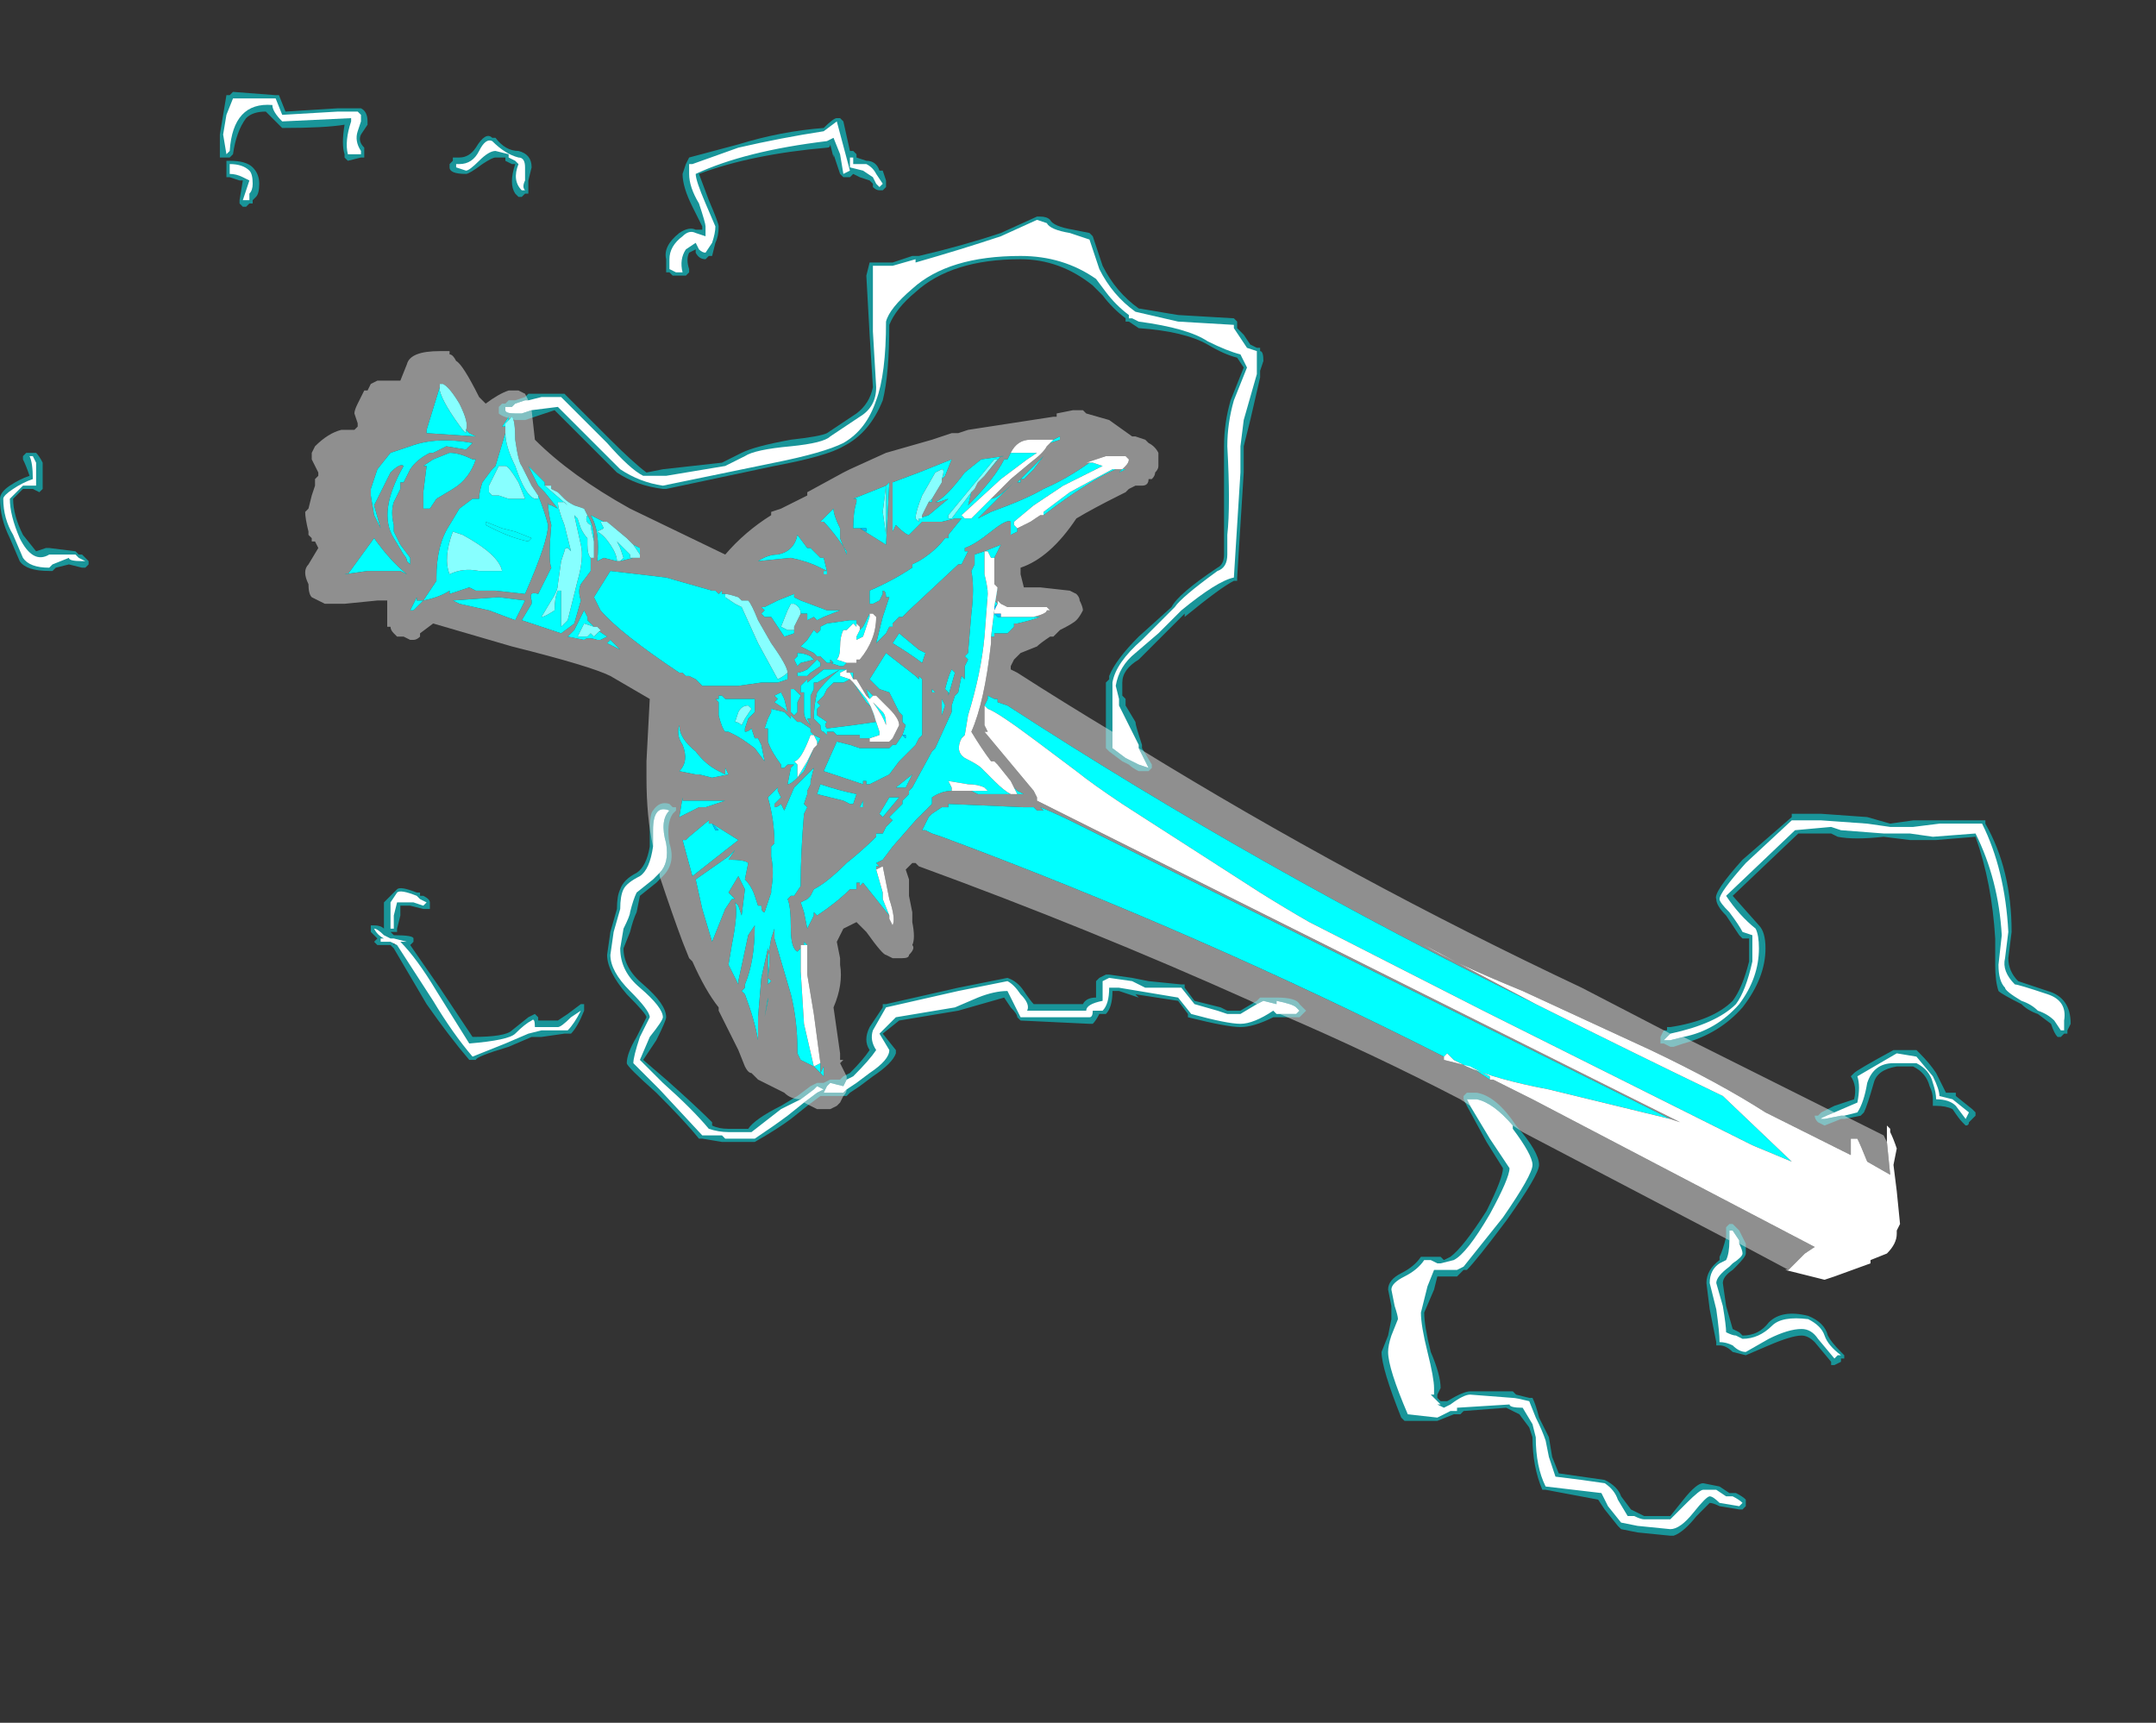 <?xml version="1.0" encoding="UTF-8" standalone="no"?>
<svg xmlns:ffdec="https://www.free-decompiler.com/flash" xmlns:xlink="http://www.w3.org/1999/xlink" ffdec:objectType="frame" height="183.75px" width="229.95px" xmlns="http://www.w3.org/2000/svg">
  <rect width="100%" height="100%" fill="#333333" stroke="none"/>
  <g transform="matrix(1.0, 0.0, 0.0, 1.0, 201.25, 131.25)">
    <use ffdec:characterId="1323" height="22.0" transform="matrix(7.0, 0.0, 0.0, 7.0, -201.25, -121.45)" width="31.55" xlink:href="#shape0"/>
  </g>
  <defs>
    <g id="shape0" transform="matrix(1.0, 0.0, 0.0, 1.0, 28.75, 17.35)">
      <path d="M1.5 -6.2 Q1.9 -5.5 1.9 -4.55 L1.85 -4.15 Q1.85 -3.95 2.0 -3.8 L2.45 -3.65 Q2.8 -3.55 2.8 -3.15 L2.75 -3.05 2.75 -3.0 2.7 -3.0 2.65 -2.95 2.6 -2.95 Q2.55 -3.0 2.5 -3.15 L2.3 -3.3 Q2.15 -3.35 2.05 -3.45 1.75 -3.6 1.7 -3.65 1.65 -3.8 1.65 -4.05 L1.65 -4.45 Q1.6 -5.3 1.35 -6.0 L0.75 -5.95 0.35 -5.95 -0.05 -6.0 Q-0.5 -5.95 -0.75 -6.0 L-0.85 -6.05 -1.35 -6.05 -2.35 -5.1 -1.95 -4.65 Q-1.85 -4.55 -1.85 -4.3 -1.85 -3.85 -2.2 -3.4 -2.55 -3.0 -3.1 -2.85 L-3.25 -2.8 -3.3 -2.8 -3.4 -2.85 -3.45 -2.85 -3.45 -2.95 -3.4 -3.05 -3.35 -3.05 -3.35 -3.1 -3.3 -3.1 Q-2.65 -3.2 -2.35 -3.5 -2.2 -3.7 -2.1 -4.1 L-2.1 -4.45 -2.2 -4.45 -2.25 -4.5 -2.45 -4.8 Q-2.6 -4.95 -2.6 -5.05 -2.65 -5.15 -2.2 -5.65 L-1.45 -6.3 -1.45 -6.35 -1.0 -6.35 -0.3 -6.3 0.05 -6.2 0.4 -6.25 1.5 -6.25 1.5 -6.2 M0.15 -2.75 L0.45 -2.75 0.5 -2.7 Q0.65 -2.55 0.75 -2.4 L0.9 -2.1 1.05 -2.1 1.05 -2.05 1.3 -1.85 1.35 -1.8 1.35 -1.75 1.25 -1.65 Q1.25 -1.6 1.2 -1.6 L1.15 -1.65 Q1.1 -1.7 1.0 -1.85 0.9 -1.9 0.75 -1.9 L0.7 -1.9 0.7 -2.0 Q0.7 -2.1 0.65 -2.2 0.6 -2.4 0.4 -2.5 L0.15 -2.5 Q-0.15 -2.45 -0.2 -2.25 -0.3 -1.9 -0.35 -1.8 L-0.4 -1.75 -0.65 -1.7 -0.7 -1.7 -0.95 -1.6 -1.05 -1.65 Q-1.1 -1.7 -1.1 -1.75 L-1.05 -1.75 -1.0 -1.8 -0.8 -1.9 -0.5 -2.0 Q-0.45 -2.2 -0.55 -2.35 L-0.5 -2.4 Q-0.45 -2.45 0.1 -2.75 L0.15 -2.75 M-23.25 -17.1 Q-23.15 -17.05 -23.15 -16.9 L-23.15 -16.85 -23.25 -16.7 Q-23.3 -16.6 -23.2 -16.5 L-23.2 -16.35 -23.25 -16.35 -23.45 -16.3 -23.5 -16.35 -23.5 -16.4 Q-23.55 -16.55 -23.5 -16.85 -23.8 -16.8 -24.45 -16.8 L-24.5 -16.85 Q-24.65 -17.0 -24.7 -17.05 -24.9 -17.05 -25.0 -16.95 -25.15 -16.75 -25.2 -16.4 L-25.25 -16.35 -25.4 -16.35 -25.4 -16.7 -25.3 -17.3 -25.25 -17.3 -25.2 -17.35 -24.55 -17.3 -24.5 -17.3 -24.4 -17.05 -23.6 -17.1 -23.25 -17.1 M-25.3 -16.25 L-25.3 -16.3 -25.25 -16.3 Q-25.0 -16.3 -24.9 -16.2 -24.8 -16.1 -24.8 -15.95 -24.8 -15.8 -24.85 -15.75 L-24.9 -15.7 -24.9 -15.65 -24.95 -15.65 -25.0 -15.6 -25.05 -15.6 -25.1 -15.65 -25.1 -15.7 -25.05 -16.0 -25.1 -16.0 -25.25 -16.05 -25.3 -16.05 -25.3 -16.25 M-28.1 -11.7 L-28.1 -11.3 -28.15 -11.25 -28.25 -11.3 -28.4 -11.3 -28.55 -11.15 Q-28.55 -10.9 -28.4 -10.6 L-28.2 -10.35 -28.05 -10.4 -28.0 -10.4 -27.6 -10.35 -27.55 -10.3 -27.5 -10.3 -27.4 -10.2 -27.4 -10.15 -27.45 -10.1 -27.5 -10.1 -27.7 -10.15 -27.9 -10.1 -27.95 -10.05 -28.0 -10.05 Q-28.35 -10.05 -28.45 -10.2 L-28.6 -10.55 Q-28.75 -10.85 -28.75 -11.15 -28.75 -11.25 -28.6 -11.35 -28.45 -11.45 -28.3 -11.5 -28.35 -11.65 -28.4 -11.75 L-28.4 -11.8 -28.35 -11.85 -28.2 -11.85 Q-28.15 -11.8 -28.1 -11.7 M-21.2 -16.65 Q-21.05 -16.45 -20.85 -16.45 -20.65 -16.4 -20.65 -16.2 L-20.7 -16.0 -20.7 -15.8 -20.75 -15.8 -20.8 -15.75 -20.85 -15.75 -20.9 -15.8 Q-21.0 -15.95 -20.9 -16.25 L-20.95 -16.25 -21.05 -16.3 -21.05 -16.35 -21.2 -16.35 Q-21.25 -16.35 -21.4 -16.25 -21.6 -16.1 -21.65 -16.1 -21.9 -16.1 -21.9 -16.2 L-21.9 -16.25 -21.85 -16.3 -21.85 -16.35 -21.75 -16.35 Q-21.6 -16.35 -21.5 -16.5 -21.35 -16.75 -21.25 -16.65 L-21.2 -16.65 M-18.3 -16.25 L-18.25 -16.35 -17.5 -16.55 Q-16.85 -16.75 -16.2 -16.8 -16.05 -16.95 -16.0 -16.95 L-15.95 -16.95 -15.9 -16.9 -15.8 -16.45 -15.75 -16.45 -15.7 -16.4 -15.7 -16.35 -15.55 -16.3 Q-15.4 -16.3 -15.35 -16.15 L-15.3 -16.15 -15.25 -16.0 -15.25 -15.9 -15.3 -15.85 -15.35 -15.85 Q-15.4 -15.85 -15.45 -15.9 L-15.45 -15.95 -15.5 -16.0 -15.65 -16.05 -15.75 -16.1 -15.8 -16.05 -15.9 -16.05 -15.95 -16.1 -16.05 -16.4 -16.05 -16.35 -16.1 -16.55 Q-16.1 -16.5 -16.15 -16.5 -17.3 -16.4 -18.1 -16.1 L-17.95 -15.7 Q-17.8 -15.35 -17.8 -15.3 -17.8 -15.15 -17.85 -15.05 L-17.9 -14.85 -17.95 -14.85 -18.0 -14.8 Q-18.1 -14.8 -18.15 -14.9 L-18.15 -14.95 -18.25 -14.9 Q-18.3 -14.8 -18.25 -14.65 L-18.25 -14.6 -18.3 -14.55 -18.5 -14.55 -18.55 -14.6 -18.6 -14.6 -18.6 -14.8 Q-18.65 -15.0 -18.4 -15.2 -18.25 -15.3 -18.15 -15.25 L-18.05 -15.25 -18.05 -15.3 -18.2 -15.6 Q-18.35 -15.9 -18.35 -16.1 L-18.3 -16.25 M-15.5 -14.75 L-15.15 -14.75 -14.85 -14.85 -14.75 -14.85 Q-14.1 -15.0 -13.5 -15.2 L-12.95 -15.45 -12.9 -15.45 Q-12.8 -15.45 -12.75 -15.4 -12.7 -15.3 -12.4 -15.25 L-12.15 -15.2 -12.1 -15.15 -11.95 -14.7 Q-11.75 -14.3 -11.4 -14.05 L-10.8 -13.95 -9.95 -13.9 -9.9 -13.85 -9.9 -13.75 -9.8 -13.65 -9.7 -13.5 -9.6 -13.45 -9.55 -13.45 -9.55 -13.4 Q-9.5 -13.4 -9.5 -13.25 L-9.55 -13.1 -9.55 -13.0 -9.7 -12.35 -9.8 -11.95 -9.8 -11.55 -9.9 -9.95 -9.9 -9.9 -9.95 -9.9 Q-10.15 -9.8 -10.7 -9.35 L-10.7 -9.4 -11.4 -8.7 Q-11.65 -8.55 -11.65 -8.35 L-11.65 -8.15 -11.6 -8.1 -11.6 -8.0 -11.45 -7.75 Q-11.45 -7.7 -11.35 -7.4 L-11.35 -7.35 -11.2 -7.1 -11.2 -7.05 -11.25 -7.0 -11.4 -7.0 Q-11.5 -7.05 -11.55 -7.1 L-11.65 -7.15 -11.85 -7.3 -11.9 -7.35 -11.9 -8.35 -11.85 -8.4 -11.85 -8.45 Q-11.75 -8.7 -11.4 -9.05 L-10.9 -9.5 Q-10.8 -9.7 -10.2 -10.1 -10.1 -10.15 -10.1 -10.3 L-10.1 -10.6 Q-10.1 -11.05 -10.1 -11.95 -10.1 -12.3 -10.0 -12.65 L-9.8 -13.15 -9.9 -13.3 Q-10.1 -13.35 -10.35 -13.5 -10.7 -13.7 -11.4 -13.75 L-11.55 -13.85 -11.6 -13.85 -11.6 -13.9 Q-11.8 -14.05 -11.95 -14.25 L-12.1 -14.4 Q-12.6 -14.8 -13.2 -14.8 -14.25 -14.8 -14.8 -14.3 -15.1 -14.05 -15.2 -13.8 -15.2 -13.05 -15.3 -12.65 -15.5 -12.15 -15.9 -11.95 -16.15 -11.8 -16.95 -11.65 L-18.6 -11.3 -18.65 -11.3 Q-19.05 -11.35 -19.35 -11.55 L-20.3 -12.5 -20.75 -12.35 -20.9 -12.35 Q-21.1 -12.4 -21.15 -12.45 L-21.15 -12.55 -21.1 -12.6 -21.05 -12.6 -21.0 -12.65 -20.9 -12.65 -20.75 -12.7 -20.7 -12.75 -20.15 -12.75 -19.45 -12.05 Q-19.1 -11.7 -18.9 -11.55 L-18.65 -11.6 -17.75 -11.7 Q-17.65 -11.75 -17.45 -11.85 -17.25 -11.95 -16.7 -12.05 -16.25 -12.1 -16.15 -12.15 L-15.7 -12.45 Q-15.5 -12.6 -15.45 -12.85 L-15.5 -13.65 -15.55 -14.55 -15.5 -14.75 M-18.55 -6.5 L-18.5 -6.45 -18.45 -6.45 -18.45 -6.4 -18.5 -6.35 Q-18.6 -6.2 -18.55 -5.9 -18.45 -5.6 -18.65 -5.4 L-18.75 -5.3 -19.0 -5.1 -19.05 -4.85 Q-19.1 -4.75 -19.15 -4.55 L-19.25 -4.3 Q-19.25 -4.0 -18.95 -3.75 -18.6 -3.45 -18.6 -3.25 -18.6 -3.2 -18.75 -2.9 L-18.95 -2.6 -18.6 -2.3 Q-18.15 -1.9 -17.9 -1.65 L-17.9 -1.6 Q-17.8 -1.55 -17.65 -1.55 L-17.35 -1.55 Q-17.25 -1.7 -16.85 -1.9 L-16.6 -2.05 -16.4 -2.2 -16.3 -2.25 -16.2 -2.25 -16.1 -2.3 -15.95 -2.3 -15.9 -2.35 -15.8 -2.4 Q-15.6 -2.6 -15.5 -2.75 -15.6 -2.9 -15.5 -3.1 L-15.3 -3.4 -15.3 -3.45 -15.25 -3.45 -14.15 -3.7 -13.4 -3.85 Q-13.25 -3.8 -13.15 -3.65 -13.05 -3.5 -13.0 -3.45 L-12.25 -3.45 Q-12.2 -3.55 -12.05 -3.55 L-12.05 -3.8 -12.0 -3.85 -11.9 -3.9 -11.85 -3.9 -11.5 -3.85 -11.25 -3.8 -10.75 -3.75 -10.7 -3.75 -10.7 -3.7 -10.55 -3.5 -10.15 -3.4 -10.05 -3.35 -9.85 -3.35 -9.6 -3.5 -9.55 -3.55 -9.3 -3.55 Q-9.0 -3.55 -8.95 -3.45 L-8.85 -3.35 -8.95 -3.25 -9.35 -3.25 Q-9.65 -3.1 -9.85 -3.1 -10.05 -3.1 -10.65 -3.25 L-10.65 -3.3 -10.8 -3.5 -11.45 -3.6 -11.4 -3.55 -11.7 -3.65 -11.8 -3.65 Q-11.8 -3.4 -11.9 -3.3 L-12.0 -3.3 Q-12.05 -3.2 -12.1 -3.15 L-12.15 -3.15 -13.2 -3.2 -13.25 -3.25 Q-13.25 -3.3 -13.35 -3.4 L-13.45 -3.55 -14.15 -3.35 -15.05 -3.2 -15.3 -3.0 -15.1 -2.75 -15.1 -2.7 Q-15.15 -2.55 -15.45 -2.35 L-15.65 -2.2 -15.8 -2.1 -15.85 -2.05 -16.25 -2.05 -16.45 -1.9 -16.7 -1.7 Q-16.9 -1.55 -17.25 -1.35 L-17.75 -1.35 -18.05 -1.4 -18.1 -1.4 Q-18.3 -1.65 -18.75 -2.1 -19.2 -2.5 -19.2 -2.55 -19.2 -2.7 -19.05 -2.95 L-18.9 -3.25 Q-18.9 -3.3 -19.2 -3.6 -19.5 -3.95 -19.5 -4.2 L-19.45 -4.55 -19.35 -4.9 Q-19.35 -5.1 -19.3 -5.2 -19.25 -5.35 -19.05 -5.45 -18.9 -5.55 -18.85 -5.85 L-18.85 -6.1 Q-18.85 -6.35 -18.8 -6.4 -18.7 -6.55 -18.55 -6.5 M-22.3 -5.1 Q-22.2 -5.05 -22.2 -5.0 L-22.2 -4.9 -22.3 -4.9 -22.5 -4.95 -22.65 -4.95 -22.65 -4.8 -22.7 -4.6 -22.7 -4.55 -22.8 -4.55 -22.75 -4.5 Q-22.45 -4.5 -22.45 -4.45 L-22.45 -4.4 -22.5 -4.35 -22.05 -3.7 -21.55 -2.95 Q-21.05 -2.95 -20.95 -3.05 L-20.7 -3.25 -20.6 -3.3 -20.55 -3.25 -20.55 -3.2 -20.25 -3.2 -20.1 -3.3 -19.9 -3.45 -19.85 -3.45 -19.85 -3.35 Q-19.95 -3.1 -20.05 -3.0 L-20.15 -3.0 -20.5 -2.95 -20.65 -2.95 -21.0 -2.8 Q-21.5 -2.65 -21.5 -2.6 L-21.6 -2.6 Q-21.9 -2.95 -22.25 -3.45 L-22.75 -4.3 -22.8 -4.35 -23.0 -4.35 -23.05 -4.4 -23.0 -4.45 -23.1 -4.55 -23.1 -4.65 -23.05 -4.65 Q-22.95 -4.65 -22.9 -4.6 L-22.9 -5.0 -22.7 -5.2 Q-22.65 -5.25 -22.4 -5.15 L-22.35 -5.15 -22.35 -5.1 -22.3 -5.1 M-22.75 -4.35 L-22.7 -4.4 -22.75 -4.4 -22.75 -4.35 M-9.75 -13.3 L-9.7 -13.25 -9.65 -13.3 -9.75 -13.3 M-6.25 -2.1 Q-5.95 -2.05 -5.65 -1.6 -5.3 -1.2 -5.3 -1.0 -5.3 -0.85 -5.8 -0.15 -6.25 0.45 -6.4 0.6 L-6.45 0.6 -6.55 0.7 -6.85 0.7 -6.9 0.9 -7.05 1.25 Q-7.05 1.45 -6.95 1.85 -6.8 2.2 -6.8 2.4 L-6.85 2.5 -6.85 2.55 -6.8 2.6 -6.7 2.6 Q-6.45 2.45 -6.35 2.45 L-5.7 2.45 -5.65 2.5 -5.45 2.55 -5.4 2.55 Q-5.35 2.65 -5.3 2.85 L-5.15 3.15 -5.1 3.45 -5.0 3.7 -4.3 3.8 Q-4.1 3.9 -4.05 4.05 L-3.9 4.25 -3.7 4.35 -3.3 4.35 -3.1 4.1 Q-2.9 3.85 -2.8 3.85 L-2.55 3.9 -2.4 4.0 -2.3 4.0 Q-2.2 4.05 -2.15 4.1 L-2.15 4.2 -2.2 4.25 -2.25 4.25 -2.55 4.2 Q-2.65 4.15 -2.7 4.15 L-2.9 4.35 Q-3.1 4.6 -3.25 4.65 L-3.3 4.65 -3.8 4.6 -4.05 4.55 -4.1 4.5 -4.3 4.25 -4.4 4.1 -5.2 3.95 -5.25 3.95 Q-5.4 3.6 -5.4 3.15 L-5.45 3.0 -5.6 2.8 -5.8 2.7 -6.45 2.75 -6.5 2.8 -6.6 2.8 -6.85 2.9 -7.35 2.9 -7.4 2.85 Q-7.7 2.1 -7.7 1.85 L-7.6 1.6 -7.55 1.35 Q-7.55 1.3 -7.55 1.15 L-7.6 0.9 Q-7.6 0.75 -7.4 0.65 -7.2 0.55 -7.1 0.4 L-6.8 0.4 -6.75 0.45 -6.65 0.4 Q-6.45 0.25 -6.1 -0.3 -5.85 -0.8 -5.85 -0.95 L-6.1 -1.35 -6.4 -1.9 -6.45 -2.0 -6.45 -2.05 -6.4 -2.1 -6.25 -2.1 M-2.35 -0.1 L-2.25 0.0 -2.15 0.2 -2.15 0.35 Q-2.15 0.4 -2.3 0.55 L-2.35 0.6 Q-2.5 0.7 -2.5 0.8 L-2.45 1.15 -2.35 1.5 -2.25 1.55 -2.2 1.6 Q-1.95 1.6 -1.8 1.4 -1.6 1.2 -1.2 1.3 -0.95 1.4 -0.9 1.6 -0.85 1.7 -0.7 1.85 L-0.65 1.9 -0.65 1.95 -0.7 1.95 -0.7 2.0 -0.8 2.05 -0.85 2.05 -0.85 2.0 -1.1 1.7 Q-1.2 1.6 -1.3 1.6 -1.45 1.6 -1.8 1.75 L-2.15 1.9 -2.35 1.85 Q-2.45 1.75 -2.55 1.75 L-2.6 1.75 -2.6 1.7 -2.7 1.2 -2.75 0.8 Q-2.75 0.6 -2.55 0.45 L-2.55 0.4 Q-2.5 0.3 -2.45 0.1 L-2.45 -0.05 -2.4 -0.1 -2.35 -0.1" fill="#00f7ff" fill-opacity="0.502" fill-rule="evenodd" stroke="none"/>
      <path d="M0.15 0.0 L0.15 0.05 0.15 0.0 M-20.95 -12.55 L-20.9 -12.6 -20.95 -12.55" fill="#00bfff" fill-opacity="0.2" fill-rule="evenodd" stroke="none"/>
      <path d="M-3.1 -2.95 L-0.8 -1.8 Q-1.05 -1.7 -1.0 -1.7 L-0.95 -1.7 -0.7 -1.75 -0.65 -1.75 -0.05 -1.45 0.0 -1.35 0.05 -0.85 -0.3 -1.05 Q-0.4 -1.3 -0.45 -1.4 L-0.55 -1.4 -0.55 -1.15 -1.85 -1.8 Q-2.55 -2.25 -3.6 -2.75 L-5.55 -3.65 Q-6.65 -4.1 -7.05 -4.35 L-5.35 -3.45 Q-9.55 -5.5 -13.4 -8.0 L-13.55 -8.05 -13.55 -8.1 -13.6 -8.1 -13.7 -8.15 -13.7 -8.1 -13.75 -8.0 -13.75 -7.7 -13.7 -7.6 -13.75 -7.6 -13.0 -6.7 -12.95 -6.6 -12.95 -6.55 -3.15 -1.65 -3.3 -1.7 -12.35 -6.2 Q-12.65 -6.35 -12.9 -6.45 L-12.85 -6.4 -12.95 -6.4 -13.0 -6.45 -13.15 -6.45 -14.3 -6.5 -14.3 -6.45 -14.4 -6.45 -14.55 -6.35 -14.6 -6.3 -14.7 -6.1 -14.65 -6.1 -14.55 -6.05 -14.4 -6.0 Q-10.5 -4.55 -6.75 -2.65 L-6.75 -2.6 -6.35 -2.5 -6.05 -2.3 -6.0 -2.3 -5.4 -2.0 -1.1 0.25 -1.25 0.35 -1.5 0.6 -2.25 0.2 -2.25 0.15 -2.35 0.0 -2.4 0.0 -2.4 0.15 -5.55 -1.5 -5.7 -1.6 Q-6.0 -1.95 -6.25 -2.0 L-6.4 -2.0 -6.35 -1.9 -6.5 -2.0 Q-7.85 -2.7 -9.25 -3.3 L-9.0 -3.3 -8.95 -3.35 -9.0 -3.4 Q-9.05 -3.45 -9.3 -3.5 L-9.3 -3.45 -9.5 -3.5 -9.6 -3.45 -9.7 -3.5 Q-12.15 -4.6 -14.75 -5.55 L-14.8 -5.6 -14.85 -5.6 -14.95 -5.5 -14.9 -5.35 -14.9 -5.1 -14.85 -4.85 -14.85 -4.7 Q-14.8 -4.45 -14.85 -4.35 -14.8 -4.3 -14.9 -4.2 -14.9 -4.15 -15.0 -4.15 L-15.15 -4.15 -15.25 -4.2 Q-15.3 -4.2 -15.55 -4.55 L-15.7 -4.7 -15.9 -4.6 -16.0 -4.4 -15.95 -4.15 -15.95 -4.05 Q-15.9 -3.75 -16.05 -3.4 L-15.95 -2.7 Q-15.95 -2.65 -15.95 -2.6 L-15.9 -2.6 -15.95 -2.55 -15.85 -2.35 -15.85 -2.3 -15.9 -2.2 -16.1 -2.25 -16.15 -2.2 -16.2 -2.1 -15.9 -2.1 -15.85 -2.15 Q-15.85 -2.1 -15.9 -2.05 L-15.95 -1.95 -16.0 -1.9 -16.1 -1.85 -16.3 -1.85 -16.5 -1.95 -16.3 -2.1 -16.2 -2.15 -16.3 -2.2 -16.35 -2.15 -16.55 -2.0 Q-16.7 -2.0 -16.8 -2.1 L-17.2 -2.3 -17.3 -2.4 Q-17.35 -2.4 -17.4 -2.5 L-17.5 -2.75 -17.8 -3.35 -17.8 -3.4 Q-18.0 -3.65 -18.2 -4.1 L-18.25 -4.15 -18.35 -4.4 Q-18.5 -4.8 -18.7 -5.4 L-18.7 -5.45 Q-18.55 -5.6 -18.6 -5.9 -18.7 -6.25 -18.55 -6.4 -18.8 -6.5 -18.8 -6.1 L-18.8 -5.85 Q-18.9 -6.3 -18.9 -6.9 L-18.9 -7.15 -18.85 -8.1 -19.45 -8.45 Q-19.75 -8.6 -20.95 -8.9 L-22.15 -9.25 -22.35 -9.1 -22.35 -9.05 Q-22.4 -9.0 -22.45 -9.0 L-22.5 -9.0 -22.6 -9.05 -22.7 -9.05 -22.75 -9.1 Q-22.8 -9.15 -22.8 -9.2 L-22.85 -9.2 -22.85 -9.6 -23.0 -9.6 -23.5 -9.55 -23.8 -9.55 -24.0 -9.65 Q-24.05 -9.7 -24.05 -9.85 -24.15 -10.05 -24.05 -10.15 L-23.9 -10.4 -23.95 -10.5 -24.0 -10.5 -24.0 -10.55 -24.05 -10.6 -24.05 -10.65 Q-24.1 -10.85 -24.1 -10.95 L-24.05 -11.0 -24.0 -11.2 -23.95 -11.35 -23.95 -11.45 -23.9 -11.5 -23.9 -11.55 -24.0 -11.75 -24.0 -11.85 -23.95 -11.95 Q-23.75 -12.15 -23.55 -12.2 L-23.35 -12.2 -23.3 -12.25 -23.3 -12.3 -23.35 -12.45 Q-23.35 -12.5 -23.3 -12.6 L-23.2 -12.8 -23.15 -12.8 -23.1 -12.9 -23.0 -12.95 -22.65 -12.95 -22.55 -13.2 Q-22.5 -13.4 -22.05 -13.4 L-22.0 -13.4 Q-21.95 -13.4 -21.9 -13.4 L-21.9 -13.35 Q-21.85 -13.35 -21.8 -13.25 -21.7 -13.2 -21.45 -12.7 L-21.35 -12.6 Q-21.15 -12.75 -21.0 -12.8 L-20.85 -12.8 -20.75 -12.75 -20.7 -12.65 -20.75 -12.65 -20.9 -12.6 -20.95 -12.55 -21.05 -12.55 -21.05 -12.5 Q-21.05 -12.45 -20.9 -12.45 L-20.8 -12.45 -20.65 -12.5 -20.6 -12.05 Q-20.05 -11.5 -19.15 -11.0 L-17.7 -10.3 Q-17.4 -10.65 -17.0 -10.9 L-17.0 -10.95 -16.85 -11.0 -16.45 -11.2 -16.45 -11.25 -15.9 -11.55 -15.8 -11.6 -15.25 -11.85 -14.55 -12.05 -14.25 -12.15 -14.2 -12.15 -14.15 -12.15 -14.0 -12.2 -12.7 -12.4 -12.65 -12.4 -12.65 -12.45 -12.4 -12.5 -12.25 -12.5 -12.2 -12.45 -11.85 -12.35 -11.5 -12.1 -11.45 -12.1 -11.3 -12.05 -11.25 -12.0 Q-11.15 -11.95 -11.1 -11.85 L-11.1 -11.75 Q-11.1 -11.7 -11.1 -11.65 -11.1 -11.6 -11.15 -11.55 -11.15 -11.5 -11.2 -11.45 L-11.25 -11.45 Q-11.25 -11.35 -11.35 -11.35 L-11.45 -11.35 -11.55 -11.3 -11.6 -11.25 -11.7 -11.2 Q-12.1 -11.0 -12.35 -10.85 -12.75 -10.25 -13.2 -10.1 L-13.2 -10.0 -13.15 -9.8 -12.9 -9.8 -12.45 -9.75 -12.35 -9.7 Q-12.3 -9.65 -12.3 -9.6 -12.25 -9.5 -12.25 -9.45 -12.3 -9.35 -12.35 -9.3 -12.4 -9.25 -12.6 -9.15 -12.65 -9.1 -12.7 -9.05 L-12.75 -9.05 Q-12.9 -8.95 -12.95 -8.9 L-13.2 -8.8 -13.3 -8.7 -13.35 -8.6 -13.35 -8.55 -13.25 -8.5 Q-12.55 -8.05 -11.8 -7.6 L-11.8 -7.35 -11.6 -7.2 -11.4 -7.1 -11.25 -7.05 -11.4 -7.35 Q-8.15 -5.35 -4.65 -3.7 L-3.3 -3.0 -3.4 -2.9 -3.3 -2.9 -3.1 -2.95 M-23.5 -10.0 L-23.15 -10.05 -22.65 -10.05 -22.55 -10.0 Q-22.8 -10.2 -23.05 -10.55 L-23.45 -10.0 -23.5 -10.0 M-13.75 -11.5 L-13.5 -11.8 -13.45 -11.8 -13.8 -11.75 -14.05 -11.55 Q-14.35 -11.15 -14.5 -11.1 L-14.45 -11.1 -14.3 -11.15 -14.6 -10.9 -14.75 -10.85 -14.7 -10.85 -14.7 -10.9 -14.6 -11.1 -14.55 -11.1 -14.55 -11.15 -14.4 -11.4 -14.4 -11.45 -14.35 -11.5 -14.25 -11.75 -14.75 -11.55 -15.15 -11.4 -15.15 -10.75 Q-15.15 -10.7 -15.15 -10.65 L-15.1 -10.75 Q-14.95 -10.6 -14.9 -10.6 L-14.7 -10.8 -14.4 -10.8 -14.2 -10.85 -14.1 -10.85 -14.3 -10.6 -14.3 -10.55 -14.35 -10.55 Q-14.5 -10.35 -14.75 -10.2 L-14.85 -10.15 -14.85 -10.1 Q-15.15 -9.9 -15.5 -9.75 L-15.5 -9.55 -15.45 -9.55 -15.35 -9.6 -15.3 -9.7 -15.3 -9.75 Q-15.25 -9.75 -15.25 -9.65 L-15.2 -9.65 -15.3 -9.35 -15.4 -8.95 -15.25 -9.1 -15.2 -9.2 -15.15 -9.2 -15.15 -9.25 -15.05 -9.35 -15.0 -9.35 -14.9 -9.45 -14.15 -10.15 -14.1 -10.15 -14.0 -10.35 -14.05 -10.35 -14.05 -10.4 Q-13.9 -10.45 -13.65 -10.65 -13.4 -10.85 -13.35 -10.8 L-13.35 -10.6 -13.25 -10.65 -13.25 -10.7 -13.05 -10.8 -12.9 -10.9 -12.85 -10.9 -12.65 -11.05 Q-12.1 -11.45 -11.75 -11.6 L-11.65 -11.6 -11.7 -11.55 -11.6 -11.6 -11.65 -11.6 -11.6 -11.65 Q-11.55 -11.7 -11.55 -11.75 L-11.6 -11.8 -11.9 -11.8 -12.2 -11.7 -12.1 -11.7 -12.15 -11.7 Q-12.5 -11.45 -12.85 -11.3 -13.1 -11.15 -13.65 -10.95 -13.75 -10.9 -13.85 -10.85 L-13.3 -11.4 -13.2 -11.4 -13.2 -11.45 -13.15 -11.45 -13.0 -11.6 -12.85 -11.8 -13.25 -11.4 -13.3 -11.4 Q-13.55 -11.15 -13.65 -11.15 L-13.35 -11.45 -13.05 -11.7 Q-12.85 -11.85 -12.8 -11.95 L-12.75 -12.0 -12.6 -12.05 -12.6 -12.1 -12.7 -12.05 -13.05 -12.05 Q-13.25 -12.05 -13.35 -11.85 L-13.4 -11.75 -13.45 -11.75 Q-13.6 -11.45 -14.0 -11.05 L-13.95 -11.25 -13.9 -11.3 -13.85 -11.4 -13.75 -11.5 M-16.25 -10.8 L-16.2 -10.8 Q-16.05 -10.65 -15.85 -10.35 L-15.85 -10.3 -15.95 -10.55 -15.95 -10.7 Q-16.05 -10.9 -16.05 -11.0 L-16.25 -10.8 M-15.25 -11.35 L-15.75 -11.15 -15.7 -11.15 -15.7 -11.1 Q-15.75 -10.95 -15.75 -10.7 L-15.65 -10.7 -15.25 -10.45 -15.2 -11.4 -15.25 -11.35 M-15.7 -8.7 L-15.65 -8.7 Q-15.4 -9.0 -15.4 -9.35 L-15.45 -9.4 -15.5 -9.4 -15.6 -9.2 -15.65 -9.15 -15.65 -9.2 -15.7 -9.25 -15.7 -9.2 -15.7 -9.3 -15.8 -9.3 -16.15 -9.25 -16.25 -9.2 -16.25 -9.15 -16.3 -9.1 -16.35 -9.15 -16.45 -9.0 -16.55 -8.9 -16.35 -8.8 -16.3 -8.75 -16.25 -8.75 -16.15 -8.65 -16.1 -8.65 -16.1 -8.7 -16.05 -8.65 -16.1 -8.65 -15.95 -8.6 -15.9 -8.6 -15.85 -8.65 -15.7 -8.65 -15.7 -8.7 M-16.6 -9.3 L-16.55 -9.4 -16.45 -9.4 -16.45 -9.3 -16.35 -9.35 -16.3 -9.3 -16.2 -9.35 -15.95 -9.45 -16.15 -9.45 -16.55 -9.6 -16.65 -9.65 -16.65 -9.7 -16.9 -9.6 -17.1 -9.5 -17.15 -9.5 -17.1 -9.45 -17.15 -9.4 -17.1 -9.35 -17.0 -9.35 -16.8 -9.05 -16.65 -9.1 -16.65 -9.15 -16.65 -9.2 -16.6 -9.3 M-16.2 -10.05 L-16.2 -10.0 -16.15 -10.0 -16.15 -10.05 -16.2 -10.05 M-16.2 -10.25 L-16.25 -10.25 -16.4 -10.4 -16.45 -10.4 -16.6 -10.6 Q-16.65 -10.35 -16.9 -10.3 -17.05 -10.3 -17.2 -10.2 L-16.7 -10.25 Q-16.45 -10.2 -16.25 -10.1 L-16.15 -10.05 -16.2 -10.25 M-15.05 -9.1 L-15.15 -8.95 Q-14.9 -8.8 -14.7 -8.65 L-14.65 -8.8 -14.75 -8.85 -15.05 -9.1 M-16.75 -8.5 Q-16.75 -8.6 -17.0 -8.95 L-17.2 -9.3 Q-17.3 -9.55 -17.35 -9.6 L-17.45 -9.6 -17.5 -9.65 Q-17.65 -9.7 -17.7 -9.7 L-17.75 -9.7 -17.75 -9.75 -17.8 -9.7 -17.85 -9.75 -17.9 -9.75 -18.6 -9.95 -19.45 -10.05 -19.7 -9.65 -19.6 -9.45 Q-19.3 -9.1 -18.4 -8.5 L-18.35 -8.5 -18.3 -8.45 -18.25 -8.45 -18.15 -8.4 -18.05 -8.3 -17.5 -8.3 -17.15 -8.35 -16.9 -8.35 -16.75 -8.4 -16.75 -8.5 M-15.95 -8.55 L-16.2 -8.55 -16.45 -8.35 -16.45 -8.4 -16.55 -8.3 -16.55 -8.2 -16.5 -8.2 -16.5 -7.9 Q-16.5 -7.8 -16.4 -7.7 L-16.45 -7.8 -16.4 -7.8 -16.4 -8.15 -16.35 -8.25 -16.35 -8.35 -16.3 -8.35 -15.95 -8.55 Q-16.15 -8.4 -16.3 -8.2 -16.35 -8.0 -16.35 -7.8 L-16.25 -7.7 Q-16.25 -7.6 -16.2 -7.6 L-16.15 -7.55 -16.15 -7.6 -16.05 -7.6 -16.0 -7.55 -15.65 -7.55 -15.65 -7.5 -15.5 -7.5 -15.5 -7.45 -15.2 -7.45 -15.15 -7.5 -15.05 -7.7 Q-15.05 -7.8 -15.2 -7.95 L-15.4 -8.15 -15.45 -8.15 -15.55 -8.25 -15.5 -8.1 -15.45 -8.05 -15.55 -8.15 -15.7 -8.4 -15.75 -8.4 -15.75 -8.5 -15.85 -8.5 -15.85 -8.55 -15.95 -8.55 M-15.4 -7.75 L-15.4 -7.75 -15.75 -7.7 -16.15 -7.65 Q-16.2 -7.7 -16.15 -7.75 L-16.3 -7.85 -16.3 -7.95 -16.25 -8.0 -16.3 -8.05 -16.2 -8.15 -16.15 -8.25 -16.05 -8.35 -15.9 -8.35 -15.8 -8.4 -15.75 -8.35 -15.55 -8.05 Q-15.4 -7.9 -15.4 -7.8 L-15.4 -7.75 M-16.35 -8.7 L-16.4 -8.75 Q-16.5 -8.8 -16.6 -8.8 L-16.6 -8.75 -16.65 -8.7 -16.6 -8.6 -16.55 -8.65 -16.35 -8.7 M-16.25 -8.6 L-16.25 -8.65 -16.3 -8.7 -16.45 -8.55 Q-16.55 -8.5 -16.6 -8.5 L-16.6 -8.45 -16.45 -8.45 -16.4 -8.5 -16.25 -8.6 M-16.55 -8.15 L-16.65 -8.25 -16.7 -8.25 -16.7 -7.9 -16.65 -7.85 -16.6 -7.9 -16.6 -8.05 -16.55 -8.15 M-16.95 -8.05 L-16.8 -7.95 -16.75 -7.9 -16.8 -8.1 -16.85 -8.2 -16.95 -8.15 -16.9 -8.1 -16.95 -8.05 M-16.35 -7.55 L-16.4 -7.6 -16.4 -7.65 -16.55 -7.75 -16.6 -7.75 -16.7 -7.85 -16.7 -7.8 -16.8 -7.9 -17.0 -7.95 -17.0 -7.9 -17.05 -7.8 -17.1 -7.65 -17.05 -7.65 -17.05 -7.45 Q-17.0 -7.3 -16.85 -7.1 L-16.85 -7.05 -16.8 -7.05 -16.75 -7.1 -16.65 -7.1 -16.7 -7.05 -16.75 -6.8 Q-16.7 -6.8 -16.6 -6.9 L-16.5 -7.0 -16.35 -7.35 -16.3 -7.4 -16.25 -7.5 -16.35 -7.55 -16.35 -7.55 M-17.25 -7.9 L-17.25 -8.1 -17.7 -8.1 -17.75 -8.15 -17.8 -8.15 -17.8 -8.1 -17.85 -8.1 -17.8 -8.05 -17.8 -7.85 Q-17.75 -7.65 -17.7 -7.6 L-17.65 -7.6 -17.55 -7.55 Q-17.45 -7.5 -17.25 -7.35 L-17.1 -7.15 -17.15 -7.4 -17.2 -7.5 -17.25 -7.5 -17.3 -7.65 Q-17.35 -7.6 -17.4 -7.6 L-17.4 -7.65 -17.35 -7.8 -17.25 -7.9 M-16.0 -7.45 L-16.2 -7.0 -15.6 -6.8 -15.6 -6.85 -15.55 -6.85 -15.55 -6.8 -15.5 -6.8 -15.2 -6.95 -15.05 -7.15 -14.8 -7.4 -14.75 -7.5 -14.7 -7.55 -14.7 -7.8 Q-14.7 -7.95 -14.7 -8.4 L-14.75 -8.45 -14.75 -8.4 -14.8 -8.45 -15.25 -8.8 -15.5 -8.4 -15.35 -8.25 -15.2 -8.2 Q-15.15 -8.1 -15.05 -7.9 L-15.0 -7.85 -15.0 -7.75 -14.95 -7.7 -15.0 -7.55 -15.1 -7.4 -15.15 -7.4 -15.2 -7.35 -15.65 -7.35 -15.8 -7.4 -16.0 -7.45 M-14.55 -8.25 L-14.55 -8.2 -14.5 -8.2 -14.55 -8.25 M-13.75 -10.35 L-13.9 -10.3 -13.9 -10.15 -13.95 -10.05 Q-13.9 -9.8 -13.95 -9.4 L-14.0 -8.8 -14.05 -8.75 -14.0 -8.7 -14.05 -8.6 Q-14.05 -8.55 -14.05 -8.4 L-14.1 -8.45 -14.15 -8.2 -14.2 -8.15 -14.25 -8.0 -14.25 -7.9 -14.5 -7.35 -14.55 -7.3 -14.85 -6.75 -14.9 -6.7 -14.9 -6.65 -15.0 -6.55 -15.0 -6.5 -15.2 -6.3 -15.15 -6.25 -15.25 -6.15 -15.3 -6.05 -15.4 -6.05 -15.4 -6.0 Q-15.6 -5.8 -15.85 -5.6 -16.15 -5.3 -16.35 -5.2 L-16.4 -5.1 -16.45 -5.05 -16.55 -5.0 -16.5 -4.85 -16.45 -4.6 -16.35 -4.8 -16.35 -4.85 -16.3 -4.8 Q-16.0 -5.0 -15.8 -5.2 L-15.7 -5.2 -15.7 -5.3 -15.65 -5.3 -15.65 -5.25 -15.6 -5.3 -15.2 -4.8 -15.2 -4.75 -15.15 -4.65 Q-15.1 -4.75 -15.2 -5.05 L-15.3 -5.55 -15.4 -5.5 -15.4 -5.55 -15.35 -5.55 -15.4 -5.6 -15.3 -5.65 -15.15 -5.85 -14.8 -6.25 -14.55 -6.5 -14.55 -6.6 Q-14.4 -6.7 -14.25 -6.7 L-13.95 -6.7 -13.85 -6.65 -13.3 -6.65 -13.25 -6.65 -13.15 -6.65 -13.25 -6.7 -13.3 -6.75 -13.35 -6.85 -13.55 -7.1 -13.6 -7.15 -13.65 -7.15 Q-13.8 -7.35 -13.95 -7.6 -13.75 -8.05 -13.65 -8.95 L-13.65 -9.05 -13.6 -9.05 -13.6 -9.1 -13.5 -9.1 Q-13.45 -9.1 -13.4 -9.1 L-13.3 -9.2 -13.3 -9.25 -13.25 -9.25 -13.05 -9.3 -12.9 -9.35 -13.0 -9.35 Q-12.8 -9.4 -12.8 -9.45 L-12.75 -9.45 -12.8 -9.5 -13.4 -9.5 -13.5 -9.55 -13.55 -9.6 -13.55 -9.55 -13.6 -9.6 -13.55 -9.8 -13.6 -9.85 -13.6 -10.2 -13.6 -10.25 -13.5 -10.45 -13.75 -10.35 M-13.65 -10.25 L-13.6 -10.25 -13.65 -10.25 M-13.65 -9.05 L-13.65 -9.05 M-14.35 -8.0 L-14.4 -8.1 -14.4 -7.85 -14.35 -8.0 M-14.2 -8.5 L-14.25 -8.55 Q-14.3 -8.45 -14.35 -8.25 L-14.3 -8.2 -14.3 -8.15 -14.2 -8.5 M-19.8 -10.9 L-19.85 -11.0 -20.0 -11.05 Q-20.1 -11.1 -20.15 -11.15 L-20.25 -11.25 -20.35 -11.3 -20.35 -11.35 -20.45 -11.35 -20.45 -11.4 -20.7 -11.65 -20.55 -11.35 -20.45 -11.25 -20.25 -11.0 -20.35 -11.05 Q-20.4 -11.05 -20.4 -11.1 -20.4 -10.95 -20.35 -10.75 -20.4 -10.2 -20.35 -10.1 L-20.55 -9.7 Q-20.7 -9.75 -20.65 -9.6 L-20.65 -9.55 -20.8 -9.3 -20.2 -9.1 -20.0 -9.25 -19.9 -9.6 Q-19.95 -9.75 -19.9 -9.85 L-19.75 -10.05 -19.75 -10.25 -19.7 -10.25 -19.7 -10.5 Q-19.7 -10.75 -19.8 -10.9 M-19.1 -10.45 L-19.2 -10.55 -19.5 -10.8 -19.55 -10.8 -19.75 -10.9 Q-19.6 -10.65 -19.65 -10.2 L-19.55 -10.25 -19.35 -10.2 -19.3 -10.2 -19.1 -10.25 -19.0 -10.25 -19.0 -10.3 -19.0 -10.4 -19.1 -10.45 M-21.65 -12.2 Q-21.6 -12.3 -21.75 -12.6 -21.9 -12.85 -22.0 -12.9 L-22.05 -12.9 -22.05 -12.8 -22.05 -12.85 -22.25 -12.2 -22.25 -12.15 -21.5 -12.1 -21.6 -12.15 -21.65 -12.2 M-22.2 -11.85 L-22.15 -11.85 -21.95 -11.95 -21.65 -11.9 -21.55 -12.0 Q-22.1 -12.1 -22.5 -11.95 L-22.8 -11.85 -23.0 -11.6 -23.1 -11.3 -23.1 -11.2 -23.05 -10.9 -22.95 -10.7 -23.05 -11.05 -22.8 -11.55 Q-22.65 -11.7 -22.6 -11.65 -23.0 -10.95 -22.75 -10.55 L-22.6 -10.3 Q-22.55 -10.25 -22.55 -10.2 L-22.5 -10.15 -22.5 -10.25 -22.65 -10.45 -22.75 -10.65 -22.75 -10.75 Q-22.8 -10.95 -22.75 -11.1 L-22.65 -11.3 -22.65 -11.4 -22.6 -11.4 -22.5 -11.6 Q-22.4 -11.75 -22.2 -11.85 M-22.25 -11.65 L-22.3 -11.25 Q-22.3 -11.05 -22.3 -11.0 L-22.2 -11.0 -22.1 -11.15 -21.85 -11.3 Q-21.6 -11.45 -21.5 -11.75 L-21.55 -11.75 Q-21.75 -11.85 -21.9 -11.85 L-22.15 -11.75 -22.3 -11.65 -22.25 -11.65 M-21.05 -12.15 L-21.2 -11.65 -21.25 -11.6 -21.4 -11.4 Q-21.45 -11.25 -21.45 -11.15 L-21.55 -11.15 -21.75 -11.0 -21.9 -10.75 Q-22.1 -10.45 -22.1 -9.95 L-22.1 -9.9 -22.3 -9.6 Q-22.05 -9.65 -21.9 -9.75 L-21.9 -9.7 -21.6 -9.8 -21.5 -9.75 -21.2 -9.75 -20.75 -9.7 Q-20.4 -10.5 -20.4 -10.75 -20.45 -10.95 -20.55 -11.2 L-20.65 -11.35 -20.8 -11.65 Q-20.85 -11.7 -20.9 -12.05 -20.9 -12.35 -20.95 -12.4 L-21.0 -12.35 -21.0 -12.4 -21.1 -12.25 -21.05 -12.25 -21.05 -12.15 M-20.75 -9.6 L-21.15 -9.65 -21.85 -9.6 -21.75 -9.55 -21.3 -9.45 -20.9 -9.3 -20.75 -9.6 M-22.45 -9.45 Q-22.35 -9.55 -22.3 -9.6 L-22.4 -9.6 -22.4 -9.65 -22.5 -9.45 -22.45 -9.45 M-19.7 -9.2 L-19.8 -9.3 -19.8 -9.35 -19.85 -9.45 -20.0 -9.15 -20.1 -9.05 -19.85 -9.0 Q-19.8 -9.05 -19.65 -9.0 L-19.6 -9.0 -19.5 -9.05 -19.65 -9.15 -19.6 -9.15 -19.65 -9.2 -19.7 -9.2 M-19.5 -8.95 L-19.3 -8.85 -19.45 -9.0 -19.5 -8.95 M-18.35 -7.4 Q-18.25 -7.15 -18.4 -7.0 L-18.15 -6.95 -18.1 -6.95 -17.9 -6.9 -17.65 -6.95 -17.7 -7.05 -17.7 -6.95 -17.8 -7.0 Q-18.0 -7.1 -18.15 -7.3 -18.4 -7.5 -18.4 -7.7 -18.45 -7.55 -18.35 -7.4 M-17.9 -6.2 L-17.95 -6.2 -17.95 -6.25 -18.25 -6.0 -18.3 -5.95 -18.35 -5.95 -18.2 -5.4 -17.5 -5.95 -17.9 -6.2 M-17.7 -6.55 L-18.35 -6.55 -18.35 -6.6 -18.4 -6.3 Q-18.3 -6.35 -18.1 -6.45 L-18.0 -6.45 -17.7 -6.55 M-16.55 -4.3 L-16.6 -4.25 Q-16.7 -4.3 -16.7 -4.6 -16.7 -4.95 -16.75 -5.05 L-16.7 -5.1 -16.65 -5.1 -16.55 -5.25 -16.55 -5.3 Q-16.55 -5.75 -16.5 -6.35 L-16.45 -6.45 -16.5 -6.5 -16.45 -6.65 -16.45 -6.7 -16.4 -6.8 -16.4 -6.85 -16.35 -7.05 -16.65 -6.75 -16.8 -6.4 -16.85 -6.5 Q-16.9 -6.45 -16.95 -6.45 L-16.95 -6.5 -16.85 -6.6 -16.9 -6.7 -16.9 -6.75 -17.05 -6.6 Q-16.95 -6.25 -16.95 -5.9 L-17.0 -5.85 -17.0 -5.7 Q-16.95 -5.45 -17.0 -5.2 L-17.0 -5.15 -17.1 -4.85 Q-17.15 -4.85 -17.15 -4.95 L-17.2 -4.95 -17.25 -5.1 Q-17.3 -5.25 -17.4 -5.35 L-17.35 -5.6 Q-17.4 -5.65 -17.65 -5.65 L-17.55 -5.8 -17.65 -5.7 -18.15 -5.35 -18.05 -4.9 -17.9 -4.4 -17.7 -4.9 -17.6 -5.05 -17.55 -5.05 -17.65 -5.15 -17.5 -5.4 -17.4 -5.2 -17.45 -4.8 -17.5 -4.95 -17.55 -5.0 Q-17.5 -4.85 -17.6 -4.35 L-17.65 -4.05 -17.5 -3.75 -17.5 -3.8 -17.35 -4.5 -17.25 -4.65 Q-17.25 -4.1 -17.4 -3.75 L-17.4 -3.7 -17.45 -3.65 -17.4 -3.6 Q-17.25 -3.2 -17.2 -2.9 L-17.2 -3.25 -17.15 -3.85 -17.05 -4.3 Q-17.0 -4.2 -17.05 -3.85 L-17.05 -3.55 -17.1 -3.25 -17.05 -3.5 -17.05 -3.75 -17.0 -3.8 -17.05 -3.85 -17.05 -4.15 -17.0 -4.45 -16.95 -4.6 -16.95 -4.45 -16.7 -3.6 Q-16.6 -3.2 -16.6 -2.75 L-16.6 -2.7 -16.55 -2.6 -16.35 -2.5 -16.2 -2.35 -16.2 -2.5 -16.25 -2.4 -16.25 -2.55 -16.35 -3.3 -16.45 -3.9 -16.45 -4.35 -16.5 -4.4 -16.5 -4.35 -16.55 -4.35 -16.55 -4.3 M-15.05 -6.75 L-14.95 -6.75 -14.85 -6.95 -15.1 -6.75 -15.05 -6.75 M-15.05 -6.6 L-15.2 -6.6 -15.35 -6.35 -15.3 -6.3 -15.05 -6.6 M-15.6 -6.55 L-15.65 -6.45 -15.6 -6.45 -15.6 -6.55 M-15.75 -6.5 L-15.7 -6.65 Q-15.95 -6.7 -16.25 -6.8 L-16.3 -6.65 -15.9 -6.55 -15.8 -6.5 -15.75 -6.5" fill="#ebebeb" fill-opacity="0.502" fill-rule="evenodd" stroke="none"/>
      <path d="M-23.5 -10.0 L-23.45 -10.0 -23.05 -10.55 Q-22.8 -10.2 -22.55 -10.0 L-22.65 -10.05 -23.15 -10.05 -23.5 -10.0 M-13.75 -11.5 L-13.55 -11.75 -13.6 -11.75 -14.3 -10.9 -14.3 -10.85 -14.25 -10.85 -13.95 -11.25 -14.0 -11.05 Q-13.6 -11.45 -13.45 -11.75 L-13.4 -11.75 -13.35 -11.85 -12.95 -11.85 -13.1 -11.75 -13.5 -11.45 -14.1 -10.9 -14.05 -10.85 -13.95 -10.85 -13.65 -11.15 Q-13.55 -11.15 -13.3 -11.4 L-13.25 -11.4 -12.85 -11.8 -13.0 -11.6 -13.15 -11.45 -13.2 -11.45 -13.2 -11.4 -13.3 -11.4 -13.85 -10.85 Q-13.75 -10.9 -13.65 -10.95 -13.1 -11.15 -12.85 -11.3 -12.5 -11.45 -12.15 -11.7 L-12.1 -11.7 -11.95 -11.65 -12.55 -11.35 -13.0 -11.05 -13.3 -10.8 -13.3 -10.75 -13.25 -10.7 Q-13.15 -10.75 -13.05 -10.8 L-13.25 -10.7 -13.25 -10.65 -13.35 -10.6 -13.35 -10.8 Q-13.4 -10.85 -13.65 -10.65 -13.9 -10.45 -14.05 -10.4 L-14.05 -10.35 -14.0 -10.35 -14.1 -10.15 -14.15 -10.15 -14.9 -9.45 -15.0 -9.35 -15.05 -9.35 -15.15 -9.25 -15.15 -9.2 -15.2 -9.2 -15.25 -9.1 -15.4 -8.95 -15.3 -9.35 -15.2 -9.65 -15.25 -9.65 Q-15.25 -9.75 -15.3 -9.75 L-15.3 -9.7 -15.35 -9.6 -15.45 -9.55 -15.5 -9.55 -15.5 -9.75 Q-15.15 -9.9 -14.85 -10.1 L-14.85 -10.15 -14.75 -10.2 Q-14.5 -10.35 -14.35 -10.55 L-14.3 -10.55 -14.3 -10.6 -14.1 -10.85 -14.2 -10.85 -14.4 -10.8 -14.7 -10.8 -14.9 -10.6 Q-14.95 -10.6 -15.1 -10.75 L-15.15 -10.65 Q-15.15 -10.7 -15.15 -10.75 L-15.15 -11.4 -14.75 -11.55 -14.25 -11.75 -14.35 -11.5 -14.4 -11.45 Q-14.35 -11.6 -14.4 -11.6 L-14.5 -11.55 -14.7 -11.2 Q-14.8 -10.95 -14.8 -10.85 L-14.75 -10.8 -14.75 -10.85 -14.6 -10.9 -14.3 -11.15 -14.45 -11.1 -14.5 -11.1 Q-14.35 -11.15 -14.05 -11.55 L-13.8 -11.75 -13.45 -11.8 -13.5 -11.8 -13.75 -11.5 M-12.7 -12.05 L-12.6 -12.1 -12.6 -12.05 -12.75 -12.0 -12.7 -12.05 M-14.55 -11.15 L-14.55 -11.1 -14.6 -11.1 -14.55 -11.15 M-11.65 -11.6 L-11.6 -11.6 -11.7 -11.55 -11.65 -11.6 -11.75 -11.6 Q-12.1 -11.45 -12.65 -11.05 L-12.85 -10.9 -12.85 -10.95 -12.45 -11.25 -11.8 -11.6 -11.65 -11.6 M-16.25 -10.8 L-16.05 -11.0 Q-16.05 -10.9 -15.95 -10.7 L-15.95 -10.55 -15.85 -10.3 -15.85 -10.35 Q-16.05 -10.65 -16.2 -10.8 L-16.25 -10.8 M-15.65 -10.7 L-15.75 -10.7 Q-15.75 -10.95 -15.7 -11.1 L-15.7 -11.15 -15.75 -11.15 -15.25 -11.35 -15.2 -11.4 -15.25 -10.45 -15.65 -10.7 -15.55 -10.65 -15.55 -10.7 -15.65 -10.7 M-15.25 -11.35 L-15.3 -10.95 -15.25 -10.6 -15.25 -10.9 Q-15.25 -11.2 -15.25 -11.35 M-15.7 -8.7 L-15.7 -8.65 -15.7 -8.7 M-15.85 -8.65 L-15.9 -8.6 -15.95 -8.6 -16.1 -8.65 -16.05 -8.65 -16.1 -8.7 -16.1 -8.65 -16.15 -8.65 -16.25 -8.75 -16.3 -8.75 -16.35 -8.8 -16.55 -8.9 -16.45 -9.0 -16.35 -9.15 -16.3 -9.1 -16.25 -9.15 -16.25 -9.2 -16.15 -9.25 -15.8 -9.3 -15.7 -9.3 -15.7 -9.2 -15.75 -9.25 -15.85 -9.15 -15.9 -9.15 Q-15.95 -9.05 -15.95 -8.9 -15.95 -8.75 -16.0 -8.7 L-15.85 -8.65 M-15.65 -9.15 L-15.6 -9.2 -15.5 -9.4 -15.5 -9.35 -15.6 -9.05 -15.7 -9.0 -15.7 -9.05 -15.65 -9.15 M-15.05 -9.1 L-14.75 -8.85 -14.65 -8.8 -14.7 -8.65 Q-14.9 -8.8 -15.15 -8.95 L-15.05 -9.1 M-16.2 -10.25 L-16.15 -10.05 -16.25 -10.1 Q-16.45 -10.2 -16.7 -10.25 L-17.2 -10.2 Q-17.05 -10.3 -16.9 -10.3 -16.65 -10.35 -16.6 -10.6 L-16.45 -10.4 -16.4 -10.4 -16.25 -10.25 -16.2 -10.25 M-16.2 -10.05 L-16.15 -10.05 -16.15 -10.0 -16.2 -10.0 -16.2 -10.05 M-16.65 -9.15 L-16.65 -9.1 -16.8 -9.05 -17.0 -9.35 -17.1 -9.35 -17.15 -9.4 -17.1 -9.45 -17.15 -9.5 -17.1 -9.5 -16.9 -9.6 -16.65 -9.7 -16.65 -9.65 -16.55 -9.6 -16.15 -9.45 -15.95 -9.45 -16.2 -9.35 -16.3 -9.3 -16.35 -9.35 -16.45 -9.3 -16.45 -9.4 -16.55 -9.4 -16.6 -9.3 -16.55 -9.4 Q-16.55 -9.5 -16.65 -9.55 L-16.7 -9.55 -16.75 -9.45 -16.85 -9.2 -16.75 -9.15 -16.65 -9.15 M-16.75 -8.5 L-16.75 -8.4 -16.9 -8.35 -17.15 -8.35 -17.5 -8.3 -18.05 -8.3 -18.15 -8.4 -18.25 -8.45 -18.3 -8.45 -18.35 -8.5 -18.4 -8.5 Q-19.3 -9.1 -19.6 -9.45 L-19.7 -9.65 -19.45 -10.05 -18.6 -9.95 -17.9 -9.75 -17.85 -9.75 -17.8 -9.7 -17.75 -9.75 -17.75 -9.7 -17.7 -9.7 -17.7 -9.65 -17.55 -9.55 -17.45 -9.5 -17.2 -8.95 -16.9 -8.4 Q-16.8 -8.45 -16.75 -8.5 M-15.95 -8.55 L-16.3 -8.35 -16.35 -8.35 -16.35 -8.25 -16.4 -8.15 -16.4 -7.8 -16.45 -7.8 -16.4 -7.7 Q-16.5 -7.8 -16.5 -7.9 L-16.5 -8.2 -16.55 -8.2 -16.55 -8.3 -16.45 -8.4 -16.45 -8.35 -16.2 -8.55 -15.95 -8.55 -15.85 -8.55 -15.95 -8.5 -15.95 -8.45 -15.8 -8.4 -15.9 -8.35 -16.05 -8.35 -16.15 -8.25 -16.2 -8.15 -16.3 -8.05 -16.25 -8.0 -16.3 -7.95 -16.3 -7.85 -16.15 -7.75 Q-16.2 -7.7 -16.15 -7.65 L-15.75 -7.7 -15.4 -7.75 -15.4 -7.75 -15.35 -7.6 -15.35 -7.55 -15.5 -7.5 -15.65 -7.5 -15.65 -7.55 -16.0 -7.55 -16.05 -7.6 -16.15 -7.6 -16.15 -7.55 -16.2 -7.6 Q-16.25 -7.6 -16.25 -7.7 L-16.35 -7.8 Q-16.35 -8.0 -16.3 -8.2 -16.15 -8.4 -15.95 -8.55 M-15.75 -8.35 L-15.55 -8.1 Q-15.45 -7.95 -15.4 -7.75 L-15.4 -7.8 Q-15.4 -7.9 -15.55 -8.05 L-15.75 -8.35 M-16.25 -8.6 L-16.4 -8.5 -16.45 -8.45 -16.6 -8.45 -16.6 -8.5 Q-16.55 -8.5 -16.45 -8.55 L-16.3 -8.7 -16.25 -8.65 -16.25 -8.6 M-16.35 -8.7 L-16.55 -8.65 -16.6 -8.6 -16.65 -8.7 -16.6 -8.75 -16.6 -8.8 Q-16.5 -8.8 -16.4 -8.75 L-16.35 -8.7 M-16.95 -8.05 L-16.9 -8.1 -16.95 -8.15 -16.85 -8.2 -16.8 -8.1 -16.75 -7.9 -16.8 -7.95 -16.95 -8.05 M-16.55 -8.15 L-16.6 -8.05 -16.6 -7.9 -16.65 -7.85 -16.7 -7.9 -16.7 -8.25 -16.65 -8.25 -16.55 -8.15 M-16.6 -6.9 Q-16.7 -6.8 -16.75 -6.8 L-16.7 -7.05 -16.65 -7.1 -16.75 -7.1 -16.8 -7.05 -16.85 -7.05 -16.85 -7.1 Q-17.0 -7.3 -17.05 -7.45 L-17.05 -7.65 -17.1 -7.65 -17.05 -7.8 -17.0 -7.9 -17.0 -7.95 -16.8 -7.9 -16.7 -7.8 -16.7 -7.85 -16.6 -7.75 -16.55 -7.75 -16.4 -7.65 -16.4 -7.6 -16.35 -7.55 -16.35 -7.55 -16.25 -7.5 -16.3 -7.4 -16.3 -7.45 -16.35 -7.55 -16.4 -7.55 Q-16.55 -7.15 -16.65 -7.15 L-16.6 -7.1 -16.6 -6.9 -16.45 -7.15 -16.35 -7.35 -16.5 -7.0 -16.6 -6.9 M-17.25 -7.9 L-17.35 -7.8 -17.4 -7.65 -17.4 -7.6 Q-17.35 -7.6 -17.3 -7.65 L-17.25 -7.5 -17.2 -7.5 -17.15 -7.4 -17.1 -7.15 -17.25 -7.35 Q-17.45 -7.5 -17.55 -7.55 L-17.65 -7.6 -17.7 -7.6 Q-17.75 -7.65 -17.8 -7.85 L-17.8 -8.05 -17.85 -8.1 -17.8 -8.1 -17.8 -8.15 -17.75 -8.15 -17.7 -8.1 -17.25 -8.1 -17.25 -7.9 M-14.55 -8.25 L-14.5 -8.2 -14.55 -8.2 -14.55 -8.25 M-16.0 -7.45 L-15.8 -7.4 -15.65 -7.35 -15.2 -7.35 -15.15 -7.4 -15.1 -7.4 -15.0 -7.55 -14.95 -7.7 -15.0 -7.75 -15.0 -7.85 -15.05 -7.9 Q-15.15 -8.1 -15.2 -8.2 L-15.35 -8.25 -15.5 -8.4 -15.25 -8.8 -14.8 -8.45 -14.75 -8.4 -14.75 -8.45 -14.7 -8.4 Q-14.7 -7.95 -14.7 -7.8 L-14.7 -7.55 -14.75 -7.5 -14.8 -7.4 -15.05 -7.15 -15.2 -6.95 -15.5 -6.8 -15.55 -6.8 -15.55 -6.85 -15.6 -6.85 -15.6 -6.8 -16.2 -7.0 -16.0 -7.45 M-15.85 -8.5 L-15.75 -8.5 -15.75 -8.4 -15.8 -8.5 -15.85 -8.5 M-15.45 -8.05 L-15.5 -8.1 -15.55 -8.25 -15.45 -8.15 Q-15.5 -8.2 -15.45 -8.15 L-15.5 -8.1 -15.3 -7.9 Q-15.25 -7.85 -15.25 -7.7 -15.3 -7.85 -15.45 -8.05 M-14.95 -7.5 L-14.95 -7.55 -15.0 -7.55 -14.95 -7.5 M-15.2 -4.8 L-15.6 -5.3 -15.65 -5.25 -15.65 -5.3 -15.7 -5.3 -15.7 -5.2 -15.8 -5.2 Q-16.0 -5.0 -16.3 -4.8 L-16.35 -4.85 -16.35 -4.8 -16.45 -4.6 -16.5 -4.85 -16.55 -5.0 -16.45 -5.05 -16.4 -5.1 -16.35 -5.2 Q-16.15 -5.3 -15.85 -5.6 -15.6 -5.8 -15.4 -6.0 L-15.4 -6.05 -15.3 -6.05 -15.25 -6.15 -15.15 -6.25 -15.2 -6.3 -15.0 -6.5 -15.0 -6.55 -14.9 -6.65 -14.9 -6.7 -14.85 -6.75 -14.55 -7.3 -14.5 -7.35 -14.25 -7.9 -14.25 -8.0 -14.2 -8.15 -14.15 -8.2 -14.1 -8.45 -14.05 -8.4 Q-14.05 -8.55 -14.05 -8.6 L-14.0 -8.7 -14.05 -8.75 -14.0 -8.8 -13.95 -9.4 Q-13.9 -9.8 -13.95 -10.05 L-13.9 -10.15 -13.9 -10.3 -13.75 -10.35 -13.5 -10.45 -13.6 -10.25 -13.65 -10.25 -13.7 -10.35 -13.75 -10.35 -13.75 -10.0 Q-13.7 -9.8 -13.7 -9.7 L-13.75 -9.05 Q-13.8 -8.5 -14.0 -7.85 L-14.05 -7.55 -14.1 -7.5 Q-14.2 -7.3 -14.05 -7.2 -13.85 -7.1 -13.8 -7.05 L-13.6 -6.85 Q-13.45 -6.7 -13.35 -6.65 L-13.3 -6.65 -13.85 -6.65 -13.95 -6.7 -13.7 -6.7 -13.75 -6.75 Q-13.85 -6.8 -14.0 -6.8 L-14.3 -6.85 -14.25 -6.75 -14.25 -6.7 Q-14.4 -6.7 -14.55 -6.6 L-14.55 -6.5 -14.8 -6.25 -15.15 -5.85 -15.3 -5.65 -15.4 -5.6 -15.35 -5.55 -15.4 -5.55 -15.4 -5.5 -15.3 -5.15 -15.3 -5.1 -15.3 -5.05 -15.2 -4.8 M-13.6 -10.25 L-13.6 -10.2 -13.6 -10.25 M-13.55 -9.8 L-13.6 -9.6 -13.55 -9.55 -13.6 -9.5 -13.55 -9.8 M-13.0 -9.35 L-12.9 -9.35 -13.05 -9.3 -13.25 -9.25 -13.3 -9.25 -13.3 -9.2 -13.4 -9.1 Q-13.45 -9.1 -13.5 -9.1 L-13.6 -9.1 -13.6 -9.05 -13.65 -9.05 -13.65 -9.05 -13.6 -9.45 -13.6 -9.4 -13.55 -9.35 -13.5 -9.35 -13.0 -9.35 M-13.3 -6.75 L-13.25 -6.7 -13.15 -6.65 -13.25 -6.65 -13.3 -6.75 M-13.75 -8.0 L-13.7 -8.1 -13.7 -8.15 -13.6 -8.1 -13.55 -8.1 -13.55 -8.05 -13.4 -8.0 Q-9.55 -5.5 -5.35 -3.45 -3.85 -2.7 -2.5 -2.05 L-1.45 -1.05 -2.05 -1.3 -6.15 -3.35 -8.8 -4.7 Q-9.15 -4.9 -9.55 -5.15 L-11.65 -6.5 Q-12.1 -6.8 -12.35 -7.0 L-12.95 -7.45 Q-13.55 -7.9 -13.7 -7.95 L-13.75 -8.0 M-14.2 -8.5 L-14.3 -8.15 -14.3 -8.2 -14.35 -8.25 Q-14.3 -8.45 -14.25 -8.55 L-14.2 -8.5 M-14.35 -8.0 L-14.4 -7.85 -14.4 -8.1 -14.35 -8.0 M-3.3 -1.7 L-5.15 -2.15 Q-5.95 -2.3 -6.4 -2.5 L-6.6 -2.6 -6.7 -2.7 -6.75 -2.65 Q-10.5 -4.55 -14.4 -6.0 L-14.55 -6.05 -14.65 -6.1 -14.7 -6.1 -14.6 -6.3 -14.55 -6.35 -14.4 -6.45 -14.3 -6.45 -14.3 -6.5 -13.15 -6.45 -13.0 -6.45 -12.95 -6.4 -12.85 -6.4 -12.9 -6.45 Q-12.65 -6.35 -12.35 -6.2 L-3.3 -1.7 M-6.35 -2.5 L-6.05 -2.35 -6.05 -2.3 -6.35 -2.5 M-20.45 -11.4 L-20.45 -11.35 -20.1 -11.05 -20.15 -11.1 -20.25 -11.1 Q-20.25 -11.0 -20.15 -10.75 L-20.05 -10.35 -20.1 -10.4 Q-20.15 -10.4 -20.15 -10.35 L-20.2 -10.2 -20.25 -9.85 Q-20.25 -9.75 -20.35 -9.6 L-20.5 -9.35 Q-20.45 -9.35 -20.3 -9.45 -20.3 -9.65 -20.25 -9.75 L-20.2 -9.75 -20.2 -9.2 -20.1 -9.3 -19.95 -9.9 Q-19.85 -10.25 -19.9 -10.45 L-20.0 -10.9 -19.95 -10.85 -19.9 -10.7 Q-19.85 -10.6 -19.8 -10.55 L-19.8 -10.45 Q-19.8 -10.3 -19.75 -10.25 L-19.75 -10.05 -19.9 -9.85 Q-19.95 -9.75 -19.9 -9.6 L-20.0 -9.25 -20.2 -9.1 -20.8 -9.3 -20.65 -9.55 -20.65 -9.6 Q-20.7 -9.75 -20.55 -9.7 L-20.35 -10.1 Q-20.4 -10.2 -20.35 -10.75 -20.4 -10.95 -20.4 -11.1 -20.4 -11.05 -20.35 -11.05 L-20.25 -11.0 -20.45 -11.25 -20.55 -11.35 -20.7 -11.65 -20.45 -11.4 M-19.7 -10.5 Q-19.75 -10.7 -19.75 -10.75 -19.85 -10.8 -19.8 -10.9 -19.7 -10.75 -19.7 -10.5 M-19.1 -10.45 L-19.0 -10.4 -19.0 -10.3 -19.0 -10.25 -19.0 -10.3 -19.1 -10.45 M-19.1 -10.25 L-19.3 -10.2 -19.25 -10.25 -19.3 -10.4 -19.35 -10.5 -19.15 -10.3 -19.15 -10.25 -19.1 -10.25 M-19.35 -10.2 L-19.55 -10.25 -19.65 -10.2 Q-19.6 -10.65 -19.75 -10.9 L-19.55 -10.8 -19.6 -10.8 -19.55 -10.7 -19.65 -10.65 Q-19.55 -10.6 -19.45 -10.45 -19.35 -10.3 -19.35 -10.2 M-21.65 -12.2 L-21.6 -12.15 -21.5 -12.1 -22.25 -12.15 -22.25 -12.2 -22.05 -12.85 -22.05 -12.8 Q-22.0 -12.6 -21.7 -12.2 L-21.65 -12.15 -21.65 -12.2 M-22.2 -11.85 Q-22.4 -11.75 -22.5 -11.6 L-22.6 -11.4 -22.65 -11.4 -22.65 -11.3 -22.75 -11.1 Q-22.8 -10.95 -22.75 -10.75 L-22.75 -10.65 -22.65 -10.45 -22.5 -10.25 -22.5 -10.15 -22.55 -10.2 Q-22.55 -10.25 -22.6 -10.3 L-22.75 -10.55 Q-23.0 -10.95 -22.6 -11.65 -22.65 -11.7 -22.8 -11.55 L-23.05 -11.05 -22.95 -10.7 -23.05 -10.9 -23.1 -11.2 -23.1 -11.3 -23.0 -11.6 -22.8 -11.85 -22.5 -11.95 Q-22.1 -12.1 -21.55 -12.0 L-21.65 -11.9 -21.95 -11.95 -22.15 -11.85 -22.2 -11.85 M-22.25 -11.65 L-22.3 -11.65 -22.15 -11.75 -21.9 -11.85 Q-21.75 -11.85 -21.55 -11.75 L-21.5 -11.75 Q-21.6 -11.45 -21.85 -11.3 L-22.1 -11.15 -22.2 -11.0 -22.3 -11.0 Q-22.3 -11.05 -22.3 -11.25 L-22.25 -11.65 M-20.55 -11.2 Q-20.45 -10.95 -20.4 -10.75 -20.4 -10.5 -20.75 -9.7 L-21.2 -9.75 -21.5 -9.75 -21.6 -9.8 -21.9 -9.7 -21.9 -9.75 Q-22.05 -9.65 -22.3 -9.6 L-22.1 -9.9 -22.1 -9.95 Q-22.1 -10.45 -21.9 -10.75 L-21.75 -11.0 -21.55 -11.15 -21.45 -11.15 Q-21.45 -11.25 -21.4 -11.4 L-21.25 -11.6 -21.2 -11.65 -21.05 -12.15 Q-21.05 -11.95 -20.9 -11.65 -20.75 -11.2 -20.6 -11.15 L-20.55 -11.15 -20.55 -11.2 M-21.05 -12.25 L-21.1 -12.25 -21.0 -12.4 -21.0 -12.35 -21.05 -12.3 -21.05 -12.25 M-21.1 -11.65 L-21.15 -11.65 -21.3 -11.35 -21.3 -11.25 -21.25 -11.2 -21.15 -11.2 -21.0 -11.15 -20.75 -11.15 -20.85 -11.4 Q-21.0 -11.65 -21.05 -11.65 L-21.1 -11.65 M-21.35 -10.8 L-21.35 -10.75 -21.25 -10.7 Q-20.95 -10.55 -20.7 -10.5 L-20.65 -10.55 -20.9 -10.65 -21.1 -10.7 -21.35 -10.8 M-21.45 -10.05 L-21.1 -10.05 Q-21.15 -10.3 -21.7 -10.6 L-21.85 -10.65 Q-22.0 -10.25 -21.9 -10.0 -21.7 -10.1 -21.45 -10.05 M-22.45 -9.45 L-22.5 -9.45 -22.4 -9.65 -22.4 -9.6 -22.3 -9.6 Q-22.35 -9.55 -22.45 -9.45 M-20.75 -9.6 L-20.9 -9.3 -21.3 -9.45 -21.75 -9.55 -21.85 -9.6 -21.15 -9.65 -20.75 -9.6 M-19.65 -9.15 L-19.5 -9.05 -19.6 -9.0 -19.65 -9.0 Q-19.8 -9.05 -19.85 -9.0 L-20.1 -9.05 -20.0 -9.15 -19.85 -9.45 -19.8 -9.35 -19.8 -9.3 -19.7 -9.2 -19.85 -9.25 -19.95 -9.05 -19.8 -9.05 -19.75 -9.1 -19.7 -9.05 -19.6 -9.15 -19.65 -9.15 M-18.35 -7.4 Q-18.45 -7.55 -18.4 -7.7 -18.4 -7.5 -18.15 -7.3 -18.0 -7.1 -17.8 -7.0 L-17.7 -6.95 -17.7 -7.05 -17.65 -6.95 -17.9 -6.9 -18.1 -6.95 -18.15 -6.95 -18.4 -7.0 Q-18.25 -7.15 -18.35 -7.4 M-19.5 -8.95 L-19.45 -9.0 -19.3 -8.85 -19.5 -8.95 M-17.55 -7.75 Q-17.5 -7.75 -17.45 -7.7 L-17.4 -7.8 -17.3 -7.95 -17.35 -8.0 Q-17.45 -8.0 -17.5 -7.9 L-17.55 -7.75 M-17.9 -6.2 L-17.5 -5.95 -18.2 -5.4 -18.35 -5.95 -18.3 -5.95 -18.25 -6.0 -17.95 -6.25 -17.95 -6.2 -17.9 -6.2 -17.85 -6.1 -17.8 -6.1 -17.9 -6.2 M-17.7 -6.55 L-18.0 -6.45 -18.1 -6.45 Q-18.3 -6.35 -18.4 -6.3 L-18.35 -6.6 -18.35 -6.55 -17.7 -6.55 M-16.25 -2.55 L-16.25 -2.4 -16.2 -2.5 -16.2 -2.35 -16.35 -2.5 -16.55 -2.6 -16.6 -2.7 -16.6 -2.75 Q-16.6 -3.2 -16.7 -3.6 L-16.95 -4.45 -16.95 -4.6 -17.0 -4.45 -17.05 -4.15 -17.05 -3.85 -17.0 -3.8 -17.05 -3.75 -17.05 -3.5 -17.1 -3.25 -17.05 -3.55 -17.05 -3.85 Q-17.0 -4.2 -17.05 -4.3 L-17.15 -3.85 -17.2 -3.25 -17.2 -2.9 Q-17.25 -3.2 -17.4 -3.6 L-17.45 -3.65 -17.4 -3.7 -17.4 -3.75 Q-17.25 -4.1 -17.25 -4.65 L-17.35 -4.5 -17.5 -3.8 -17.5 -3.75 -17.65 -4.05 -17.6 -4.35 Q-17.5 -4.85 -17.55 -5.0 L-17.5 -4.95 -17.45 -4.8 -17.4 -5.2 -17.5 -5.4 -17.65 -5.15 -17.55 -5.05 -17.6 -5.05 -17.7 -4.9 -17.9 -4.4 -18.05 -4.9 -18.15 -5.35 -17.65 -5.7 -17.55 -5.8 -17.65 -5.65 Q-17.4 -5.65 -17.35 -5.6 L-17.4 -5.35 Q-17.3 -5.25 -17.25 -5.1 L-17.2 -4.95 -17.15 -4.95 Q-17.15 -4.85 -17.1 -4.85 L-17.0 -5.15 -17.0 -5.2 Q-16.95 -5.45 -17.0 -5.7 L-17.0 -5.85 -16.95 -5.9 Q-16.95 -6.25 -17.05 -6.6 L-16.9 -6.75 -16.9 -6.7 -16.85 -6.6 -16.95 -6.5 -16.95 -6.45 Q-16.9 -6.45 -16.85 -6.5 L-16.8 -6.4 -16.65 -6.75 -16.35 -7.05 -16.4 -6.85 -16.4 -6.8 -16.45 -6.7 -16.45 -6.65 -16.5 -6.5 -16.45 -6.45 -16.5 -6.35 Q-16.55 -5.75 -16.55 -5.3 L-16.55 -5.25 -16.65 -5.1 -16.7 -5.1 -16.75 -5.05 Q-16.7 -4.95 -16.7 -4.6 -16.7 -4.3 -16.6 -4.25 L-16.55 -4.3 -16.55 -3.95 -16.5 -3.15 -16.35 -2.5 -16.25 -2.55 M-16.5 -4.35 L-16.5 -4.4 -16.45 -4.35 -16.5 -4.35 M-15.05 -6.75 L-15.1 -6.75 -14.85 -6.95 -14.95 -6.75 -15.05 -6.75 M-15.05 -6.6 L-15.3 -6.3 -15.35 -6.35 -15.2 -6.6 -15.05 -6.6 M-15.75 -6.5 L-15.8 -6.5 -15.9 -6.55 -16.3 -6.65 -16.25 -6.8 Q-15.95 -6.7 -15.7 -6.65 L-15.75 -6.5 M-15.6 -6.55 L-15.6 -6.45 -15.65 -6.45 -15.6 -6.55" fill="#00ffff" fill-rule="evenodd" stroke="none"/>
      <path d="M-13.95 -11.25 L-14.25 -10.85 -14.3 -10.85 -14.3 -10.9 -13.6 -11.75 -13.55 -11.75 -13.75 -11.5 -13.85 -11.4 -13.9 -11.3 -13.95 -11.25 M-14.75 -10.85 L-14.75 -10.8 -14.8 -10.85 Q-14.8 -10.95 -14.7 -11.2 L-14.5 -11.55 -14.4 -11.6 Q-14.35 -11.6 -14.4 -11.45 L-14.4 -11.4 -14.55 -11.15 -14.6 -11.1 -14.7 -10.9 -14.7 -10.85 -14.75 -10.85 M-15.25 -11.35 Q-15.25 -11.2 -15.25 -10.9 L-15.25 -10.6 -15.3 -10.95 -15.25 -11.35 M-16.6 -9.3 L-16.65 -9.2 -16.65 -9.15 -16.75 -9.15 -16.85 -9.2 -16.75 -9.45 -16.7 -9.55 -16.65 -9.55 Q-16.55 -9.5 -16.55 -9.4 L-16.6 -9.3 M-17.7 -9.7 Q-17.65 -9.7 -17.5 -9.65 L-17.45 -9.6 -17.35 -9.6 Q-17.3 -9.55 -17.2 -9.3 L-17.0 -8.95 Q-16.75 -8.6 -16.75 -8.5 -16.8 -8.45 -16.9 -8.4 L-17.2 -8.95 -17.45 -9.5 -17.55 -9.55 -17.7 -9.65 -17.7 -9.7 M-20.45 -11.4 L-20.45 -11.35 -20.35 -11.35 -20.35 -11.3 -20.25 -11.25 -20.15 -11.15 Q-20.1 -11.1 -20.0 -11.05 L-19.85 -11.0 -19.8 -10.9 Q-19.85 -10.8 -19.75 -10.75 -19.75 -10.7 -19.7 -10.5 L-19.7 -10.25 -19.75 -10.25 Q-19.8 -10.3 -19.8 -10.45 L-19.8 -10.55 Q-19.85 -10.6 -19.9 -10.7 L-19.95 -10.85 -20.0 -10.9 -19.9 -10.45 Q-19.85 -10.25 -19.95 -9.9 L-20.1 -9.3 -20.2 -9.2 -20.2 -9.75 -20.25 -9.75 Q-20.3 -9.65 -20.3 -9.45 -20.45 -9.35 -20.5 -9.35 L-20.35 -9.6 Q-20.25 -9.75 -20.25 -9.85 L-20.2 -10.2 -20.15 -10.35 Q-20.15 -10.4 -20.1 -10.4 L-20.05 -10.35 -20.15 -10.75 Q-20.25 -11.0 -20.25 -11.1 L-20.15 -11.1 -20.1 -11.05 -20.45 -11.35 -20.45 -11.4 M-19.55 -10.8 L-19.5 -10.8 -19.2 -10.55 -19.1 -10.45 -19.0 -10.3 -19.0 -10.25 -19.1 -10.25 -19.15 -10.25 -19.15 -10.3 -19.35 -10.5 -19.3 -10.4 -19.25 -10.25 -19.3 -10.2 -19.35 -10.2 Q-19.35 -10.3 -19.45 -10.45 -19.55 -10.6 -19.65 -10.65 L-19.55 -10.7 -19.6 -10.8 -19.55 -10.8 M-22.05 -12.8 L-22.05 -12.9 -22.0 -12.9 Q-21.9 -12.85 -21.75 -12.6 -21.6 -12.3 -21.65 -12.2 L-21.65 -12.15 -21.7 -12.2 Q-22.0 -12.6 -22.05 -12.8 M-21.05 -12.15 L-21.05 -12.25 -21.05 -12.3 -21.0 -12.35 -20.95 -12.4 Q-20.9 -12.35 -20.9 -12.05 -20.85 -11.7 -20.8 -11.65 L-20.65 -11.35 -20.55 -11.2 -20.55 -11.15 -20.6 -11.15 Q-20.75 -11.2 -20.9 -11.65 -21.05 -11.95 -21.05 -12.15 M-21.1 -11.65 L-21.05 -11.65 Q-21.0 -11.65 -20.85 -11.4 L-20.75 -11.15 -21.0 -11.15 -21.15 -11.2 -21.25 -11.2 -21.3 -11.25 -21.3 -11.35 -21.15 -11.65 -21.1 -11.65 M-21.45 -10.05 Q-21.7 -10.1 -21.9 -10.0 -22.0 -10.25 -21.85 -10.65 L-21.7 -10.6 Q-21.15 -10.3 -21.1 -10.05 L-21.45 -10.05 M-19.7 -9.2 L-19.65 -9.2 -19.6 -9.15 -19.65 -9.15 -19.6 -9.15 -19.7 -9.05 -19.75 -9.1 -19.8 -9.05 -19.95 -9.05 -19.85 -9.25 -19.7 -9.2 M-17.55 -7.75 L-17.5 -7.9 Q-17.45 -8.0 -17.35 -8.0 L-17.3 -7.95 -17.4 -7.8 -17.45 -7.7 Q-17.5 -7.75 -17.55 -7.75" fill="#87ffff" fill-rule="evenodd" stroke="none"/>
      <path d="M-21.35 -10.8 L-21.1 -10.7 -20.9 -10.65 -20.65 -10.55 -20.7 -10.5 Q-20.95 -10.55 -21.25 -10.7 L-21.35 -10.75 -21.35 -10.8" fill="#00ffff" fill-opacity="0.969" fill-rule="evenodd" stroke="none"/>
      <path d="M-15.65 -10.7 L-15.55 -10.7 -15.55 -10.65 -15.65 -10.7 M-14.95 -7.5 L-15.0 -7.55 -14.95 -7.55 -14.95 -7.5 M-15.3 -5.1 L-15.3 -5.15 -15.3 -5.1 M-13.6 -9.5 L-13.55 -9.55 -13.6 -9.45 -13.6 -9.5 M-13.6 -9.4 L-13.5 -9.4 -13.5 -9.35 -13.55 -9.35 -13.6 -9.4 M-17.9 -6.2 L-17.8 -6.1 -17.85 -6.1 -17.9 -6.2" fill="#00bfff" fill-rule="evenodd" stroke="none"/>
      <path d="M-3.3 -3.0 Q-2.6 -3.15 -2.3 -3.45 -2.15 -3.65 -2.05 -4.1 L-2.05 -4.5 -2.2 -4.55 Q-2.25 -4.65 -2.4 -4.85 -2.55 -5.0 -2.55 -5.05 -2.55 -5.15 -2.15 -5.6 L-1.45 -6.25 -1.0 -6.25 -0.3 -6.2 0.05 -6.15 0.4 -6.15 0.8 -6.2 1.45 -6.2 Q1.8 -5.5 1.85 -4.55 L1.8 -4.15 Q1.75 -3.95 1.95 -3.75 2.0 -3.75 2.45 -3.6 2.75 -3.5 2.7 -3.2 L2.7 -3.05 2.65 -3.05 2.55 -3.2 Q2.45 -3.3 2.3 -3.35 2.2 -3.45 2.05 -3.5 1.8 -3.65 1.8 -3.7 1.7 -3.8 1.7 -4.05 L1.75 -4.5 Q1.7 -5.35 1.35 -6.05 L0.7 -6.0 0.35 -6.05 -0.05 -6.05 -0.7 -6.1 -0.85 -6.15 -1.4 -6.1 -2.45 -5.1 Q-2.25 -4.8 -2.0 -4.6 -1.95 -4.5 -1.95 -4.3 -1.95 -3.85 -2.25 -3.45 -2.6 -3.05 -3.1 -2.95 L-3.3 -2.9 -3.4 -2.9 -3.3 -3.0 M-0.8 -1.8 L-0.45 -1.95 Q-0.4 -2.2 -0.45 -2.35 L0.15 -2.7 0.45 -2.65 0.7 -2.35 Q0.8 -2.15 0.8 -2.05 L1.0 -2.0 1.25 -1.8 1.2 -1.7 1.05 -1.9 Q0.95 -2.0 0.75 -2.0 0.75 -2.1 0.7 -2.25 0.65 -2.45 0.45 -2.55 L0.1 -2.55 Q-0.2 -2.55 -0.3 -2.25 -0.35 -1.95 -0.45 -1.8 L-0.65 -1.75 -0.7 -1.75 -0.95 -1.7 -1.0 -1.7 Q-1.05 -1.7 -0.8 -1.8 M0.0 -1.35 L0.0 -1.6 0.05 -1.55 0.05 -1.5 Q0.1 -1.4 0.15 -1.25 L0.1 -1.0 0.15 -0.6 0.2 -0.1 0.15 0.0 0.15 0.05 Q0.15 0.2 0.0 0.35 L-0.25 0.45 -0.25 0.5 -0.8 0.7 -0.95 0.75 -1.55 0.6 -1.5 0.6 -1.25 0.35 -1.1 0.25 -5.4 -2.0 -6.0 -2.3 -6.05 -2.3 -6.05 -2.35 -6.35 -2.5 -6.75 -2.6 -6.75 -2.65 -6.7 -2.7 -6.6 -2.6 -6.4 -2.5 Q-5.95 -2.3 -5.15 -2.15 L-3.3 -1.7 -3.15 -1.65 -12.95 -6.55 -12.95 -6.6 -13.0 -6.7 -13.75 -7.6 -13.7 -7.6 -13.75 -7.7 -13.75 -8.0 -13.7 -7.95 Q-13.55 -7.9 -12.95 -7.45 L-12.35 -7.0 Q-12.1 -6.8 -11.65 -6.5 L-9.55 -5.15 Q-9.15 -4.9 -8.8 -4.7 L-6.15 -3.35 -2.05 -1.3 -1.45 -1.05 -2.5 -2.05 Q-3.85 -2.7 -5.35 -3.45 L-7.05 -4.35 Q-6.65 -4.1 -5.55 -3.65 L-3.6 -2.75 Q-2.55 -2.25 -1.85 -1.8 L-0.55 -1.15 -0.55 -1.4 -0.45 -1.4 Q-0.4 -1.3 -0.3 -1.05 L0.05 -0.85 0.0 -1.35 M-2.25 0.2 Q-2.2 0.3 -2.2 0.35 -2.2 0.4 -2.35 0.5 L-2.4 0.55 Q-2.6 0.7 -2.6 0.8 L-2.5 1.15 Q-2.45 1.45 -2.45 1.55 -2.35 1.6 -2.3 1.6 L-2.2 1.65 Q-1.95 1.65 -1.75 1.45 -1.6 1.3 -1.2 1.35 -1.0 1.45 -0.95 1.6 -0.9 1.75 -0.7 1.9 L-0.75 1.9 -0.8 1.95 -1.05 1.65 Q-1.15 1.5 -1.3 1.5 -1.5 1.5 -1.8 1.65 L-2.15 1.85 Q-2.25 1.85 -2.35 1.75 -2.45 1.7 -2.55 1.7 -2.55 1.55 -2.6 1.2 L-2.7 0.8 Q-2.7 0.6 -2.55 0.5 L-2.45 0.45 Q-2.4 0.35 -2.4 0.15 L-2.4 0.0 -2.35 0.0 -2.25 0.15 -2.25 0.2 M-5.7 -1.6 L-5.7 -1.55 Q-5.4 -1.15 -5.4 -1.0 -5.4 -0.85 -5.85 -0.2 L-6.45 0.55 -6.55 0.6 Q-6.75 0.6 -6.9 0.6 L-7.0 0.85 -7.1 1.25 Q-7.1 1.45 -7.0 1.85 -6.9 2.25 -6.9 2.4 L-6.9 2.5 -6.95 2.5 -6.8 2.65 -6.85 2.65 -6.75 2.7 -6.65 2.65 Q-6.45 2.5 -6.35 2.5 L-5.7 2.55 Q-5.65 2.55 -5.45 2.6 L-5.35 2.85 Q-5.25 3.05 -5.2 3.2 L-5.15 3.45 -5.05 3.75 -4.65 3.8 -4.3 3.85 Q-4.15 3.95 -4.1 4.1 L-3.95 4.35 -3.85 4.35 Q-3.75 4.4 -3.7 4.4 L-3.3 4.4 -3.05 4.15 Q-2.85 3.95 -2.8 3.95 L-2.6 3.95 -2.45 4.05 -2.35 4.05 Q-2.25 4.1 -2.2 4.15 L-2.25 4.2 -2.55 4.15 Q-2.65 4.05 -2.7 4.05 -2.75 4.05 -2.95 4.3 -3.15 4.55 -3.3 4.55 L-3.8 4.5 -4.05 4.45 -4.25 4.2 -4.35 4.0 -5.2 3.9 Q-5.35 3.6 -5.35 3.15 L-5.4 2.95 -5.55 2.7 Q-5.75 2.7 -5.75 2.65 L-6.55 2.7 -6.55 2.75 -6.65 2.75 -6.85 2.85 -7.3 2.8 Q-7.6 2.1 -7.6 1.85 -7.6 1.75 -7.55 1.6 L-7.45 1.35 Q-7.45 1.3 -7.5 1.15 L-7.55 0.9 Q-7.55 0.8 -7.35 0.7 -7.15 0.6 -7.05 0.45 L-6.95 0.45 -6.85 0.5 -6.8 0.5 -6.6 0.45 Q-6.4 0.35 -6.05 -0.25 -5.75 -0.8 -5.75 -0.95 L-6.05 -1.4 -6.35 -1.9 -6.4 -2.0 -6.25 -2.0 Q-6.0 -1.95 -5.7 -1.6 M-9.25 -3.3 L-9.3 -3.3 -9.35 -3.35 Q-9.65 -3.15 -9.85 -3.15 -10.05 -3.15 -10.6 -3.3 L-10.8 -3.55 -11.7 -3.7 -11.85 -3.7 Q-11.85 -3.45 -11.95 -3.35 L-12.1 -3.35 Q-12.1 -3.25 -12.15 -3.25 L-13.2 -3.25 -13.4 -3.65 Q-13.6 -3.65 -13.85 -3.55 L-14.2 -3.4 -15.1 -3.25 -15.35 -3.0 -15.2 -2.75 Q-15.2 -2.6 -15.5 -2.4 L-15.7 -2.25 -15.85 -2.15 -15.9 -2.1 -16.2 -2.1 -16.15 -2.2 -16.1 -2.25 -15.9 -2.2 -15.85 -2.3 -15.75 -2.35 Q-15.5 -2.6 -15.4 -2.75 -15.5 -2.9 -15.45 -3.05 L-15.25 -3.4 -14.15 -3.65 -13.4 -3.8 Q-13.3 -3.75 -13.2 -3.6 -13.05 -3.45 -13.1 -3.35 L-12.2 -3.35 Q-12.2 -3.45 -11.95 -3.5 L-11.95 -3.8 -11.85 -3.85 -11.5 -3.8 -11.3 -3.7 -10.75 -3.7 -10.55 -3.45 -10.2 -3.35 -10.05 -3.3 -9.85 -3.3 -9.6 -3.45 -9.5 -3.5 -9.3 -3.45 -9.3 -3.5 Q-9.05 -3.45 -9.0 -3.4 L-8.95 -3.35 -9.0 -3.3 -9.25 -3.3 M-16.5 -1.95 L-16.75 -1.75 Q-16.95 -1.6 -17.25 -1.4 L-17.7 -1.4 -17.75 -1.45 -18.05 -1.45 -18.7 -2.15 -19.1 -2.55 Q-19.1 -2.65 -19.0 -2.95 L-18.85 -3.25 Q-18.85 -3.35 -19.15 -3.65 -19.45 -3.95 -19.45 -4.2 L-19.4 -4.55 -19.3 -4.9 Q-19.3 -5.1 -19.25 -5.2 -19.2 -5.3 -19.0 -5.4 -18.85 -5.5 -18.8 -5.85 L-18.8 -6.1 Q-18.8 -6.5 -18.55 -6.4 -18.7 -6.25 -18.6 -5.9 -18.55 -5.6 -18.7 -5.45 L-18.8 -5.35 -19.05 -5.15 Q-19.1 -5.05 -19.15 -4.85 -19.15 -4.8 -19.25 -4.6 L-19.3 -4.3 Q-19.3 -3.95 -19.0 -3.7 -18.65 -3.4 -18.65 -3.25 -18.65 -3.2 -18.85 -2.95 L-19.0 -2.6 -18.65 -2.25 Q-18.2 -1.85 -17.95 -1.55 -17.8 -1.5 -17.65 -1.5 L-17.3 -1.5 -16.85 -1.85 -16.55 -2.0 -16.35 -2.15 -16.3 -2.2 -16.2 -2.15 -16.3 -2.1 -16.5 -1.95 M-20.7 -12.65 L-20.5 -12.7 -20.2 -12.7 -19.5 -12.0 Q-19.15 -11.6 -18.95 -11.5 L-18.6 -11.5 -17.7 -11.65 Q-17.6 -11.7 -17.4 -11.8 -17.25 -11.9 -16.7 -11.95 -16.2 -12.0 -16.1 -12.1 L-15.65 -12.4 Q-15.4 -12.55 -15.4 -12.85 L-15.45 -13.7 -15.45 -14.7 -15.15 -14.7 -14.8 -14.8 -14.8 -14.75 Q-14.1 -14.95 -13.5 -15.15 L-12.95 -15.4 -12.8 -15.35 Q-12.75 -15.25 -12.45 -15.2 L-12.15 -15.1 -12.0 -14.65 Q-11.8 -14.25 -11.45 -14.0 L-10.8 -13.85 -9.95 -13.8 -9.95 -13.75 -9.75 -13.45 -9.6 -13.4 -9.6 -13.05 -9.8 -12.35 -9.85 -11.95 -9.85 -11.55 -9.95 -9.95 Q-10.2 -9.9 -10.75 -9.45 L-11.1 -9.1 -11.45 -8.8 Q-11.7 -8.6 -11.75 -8.3 L-11.7 -8.1 -11.7 -8.0 -11.4 -7.4 -11.4 -7.35 -11.25 -7.05 -11.4 -7.1 -11.6 -7.2 -11.8 -7.35 -11.8 -7.6 -11.8 -8.35 Q-11.75 -8.65 -11.35 -9.0 L-10.85 -9.5 Q-10.75 -9.65 -10.2 -10.05 -10.05 -10.1 -10.05 -10.3 L-10.05 -10.6 Q-10.0 -11.05 -10.05 -11.95 -10.05 -12.3 -9.95 -12.65 L-9.75 -13.15 -9.85 -13.35 Q-10.05 -13.4 -10.35 -13.55 -10.65 -13.75 -11.4 -13.85 L-11.5 -13.9 -11.55 -13.9 -11.55 -13.95 Q-11.75 -14.1 -11.9 -14.3 L-12.05 -14.5 Q-12.55 -14.85 -13.2 -14.85 -14.3 -14.85 -14.85 -14.35 -15.2 -14.05 -15.25 -13.85 -15.25 -13.05 -15.4 -12.65 -15.55 -12.2 -15.9 -12.0 -16.2 -11.85 -16.95 -11.7 L-18.65 -11.35 Q-19.0 -11.4 -19.3 -11.6 L-20.25 -12.55 -20.65 -12.5 -20.8 -12.45 -20.9 -12.45 Q-21.05 -12.45 -21.05 -12.5 L-21.05 -12.55 -20.95 -12.55 -20.9 -12.6 -20.75 -12.65 -20.7 -12.65 M-23.4 -16.95 L-24.45 -16.9 Q-24.6 -17.05 -24.6 -17.15 -25.2 -17.2 -25.25 -16.45 L-25.3 -16.4 -25.35 -16.7 -25.3 -17.0 -25.2 -17.25 -24.55 -17.25 -24.45 -17.0 -23.6 -17.05 -23.3 -17.05 -23.25 -17.0 -23.25 -16.9 -23.3 -16.75 Q-23.35 -16.6 -23.25 -16.45 L-23.25 -16.4 -23.45 -16.4 Q-23.5 -16.6 -23.4 -16.9 L-23.4 -16.95 M-25.05 -16.05 Q-25.15 -16.1 -25.25 -16.1 L-25.25 -16.25 Q-25.05 -16.25 -24.95 -16.15 -24.9 -16.1 -24.9 -15.95 -24.9 -15.85 -24.95 -15.8 L-24.95 -15.7 -25.05 -15.7 -24.95 -16.0 -25.05 -16.05 M-28.25 -11.8 L-28.2 -11.7 -28.2 -11.35 -28.4 -11.35 -28.6 -11.15 Q-28.6 -10.9 -28.45 -10.55 -28.25 -10.15 -28.0 -10.3 L-27.6 -10.3 -27.55 -10.25 -27.45 -10.2 -27.5 -10.2 Q-27.7 -10.2 -27.7 -10.25 L-27.95 -10.15 -28.0 -10.1 Q-28.3 -10.1 -28.4 -10.25 L-28.55 -10.6 Q-28.7 -10.85 -28.7 -11.15 -28.7 -11.2 -28.55 -11.3 -28.4 -11.4 -28.25 -11.45 -28.25 -11.7 -28.3 -11.8 L-28.25 -11.8 M-21.25 -16.6 Q-21.05 -16.4 -20.85 -16.35 -20.75 -16.35 -20.75 -16.2 L-20.75 -16.0 Q-20.8 -15.9 -20.75 -15.85 L-20.8 -15.85 Q-20.95 -16.0 -20.85 -16.25 L-20.9 -16.3 -21.0 -16.35 -21.0 -16.4 -21.2 -16.45 Q-21.3 -16.45 -21.45 -16.3 -21.6 -16.15 -21.65 -16.15 L-21.8 -16.2 -21.8 -16.25 -21.75 -16.25 Q-21.55 -16.25 -21.45 -16.45 -21.35 -16.65 -21.25 -16.6 M-18.25 -16.25 L-18.2 -16.25 -17.5 -16.5 Q-16.85 -16.65 -16.2 -16.75 L-16.0 -16.9 -15.8 -16.15 -15.9 -16.1 -15.95 -16.4 -16.05 -16.65 -16.15 -16.6 Q-17.4 -16.45 -18.15 -16.1 -18.15 -16.0 -18.0 -15.65 L-17.85 -15.3 Q-17.85 -15.2 -17.9 -15.05 L-18.0 -14.9 Q-18.05 -14.9 -18.1 -14.95 L-18.15 -15.05 -18.3 -14.95 Q-18.4 -14.8 -18.35 -14.6 L-18.45 -14.6 -18.55 -14.65 -18.55 -14.8 Q-18.55 -15.0 -18.35 -15.15 -18.25 -15.25 -18.15 -15.2 L-18.0 -15.15 -18.0 -15.3 Q-18.0 -15.35 -18.1 -15.65 -18.25 -15.9 -18.25 -16.1 L-18.25 -16.25 M-15.75 -16.35 L-15.75 -16.25 -15.55 -16.25 Q-15.45 -16.2 -15.4 -16.1 L-15.3 -15.95 -15.35 -15.9 -15.4 -15.95 -15.45 -16.05 -15.6 -16.15 -15.8 -16.2 -15.8 -16.35 -15.75 -16.35 M-13.05 -10.8 Q-13.15 -10.75 -13.25 -10.7 L-13.3 -10.75 -13.3 -10.8 -13.0 -11.05 -12.55 -11.35 -11.95 -11.65 -12.1 -11.7 -12.2 -11.7 -11.9 -11.8 -11.6 -11.8 -11.55 -11.75 Q-11.55 -11.7 -11.6 -11.65 L-11.65 -11.6 -11.8 -11.6 -12.45 -11.25 -12.85 -10.95 -12.85 -10.9 -12.9 -10.9 -13.05 -10.8 M-13.65 -11.15 L-13.95 -10.85 -14.05 -10.85 -14.1 -10.9 -13.5 -11.45 -13.1 -11.75 -12.95 -11.85 -13.35 -11.85 Q-13.25 -12.05 -13.05 -12.05 L-12.7 -12.05 -12.75 -12.0 -12.8 -11.95 Q-12.85 -11.85 -13.05 -11.7 L-13.35 -11.45 -13.65 -11.15 M-15.5 -9.4 L-15.45 -9.4 -15.4 -9.35 Q-15.4 -9.0 -15.65 -8.7 L-15.7 -8.7 -15.7 -8.65 -15.85 -8.65 -16.0 -8.7 Q-15.95 -8.75 -15.95 -8.9 -15.95 -9.05 -15.9 -9.15 L-15.85 -9.15 -15.75 -9.25 -15.7 -9.2 -15.7 -9.25 -15.65 -9.2 -15.65 -9.15 -15.7 -9.05 -15.7 -9.0 -15.6 -9.05 -15.5 -9.35 -15.5 -9.4 M-15.8 -8.4 L-15.95 -8.45 -15.95 -8.5 -15.85 -8.55 -15.85 -8.5 -15.8 -8.5 -15.75 -8.4 -15.7 -8.4 -15.55 -8.15 -15.45 -8.05 Q-15.3 -7.85 -15.25 -7.7 -15.25 -7.85 -15.3 -7.9 L-15.5 -8.1 -15.45 -8.15 Q-15.5 -8.2 -15.45 -8.15 L-15.4 -8.15 -15.2 -7.95 Q-15.05 -7.8 -15.05 -7.7 L-15.15 -7.5 -15.2 -7.45 -15.5 -7.45 -15.5 -7.5 -15.35 -7.55 -15.35 -7.6 -15.4 -7.75 Q-15.45 -7.95 -15.55 -8.1 L-15.75 -8.35 -15.8 -8.4 M-16.3 -7.4 L-16.35 -7.35 -16.45 -7.15 -16.6 -6.9 -16.6 -7.1 -16.65 -7.15 Q-16.55 -7.15 -16.4 -7.55 L-16.35 -7.55 -16.3 -7.45 -16.3 -7.4 M-13.65 -10.25 L-13.6 -10.25 -13.6 -10.2 -13.6 -9.85 -13.55 -9.8 -13.6 -9.5 -13.6 -9.45 -13.55 -9.55 -13.55 -9.6 -13.5 -9.55 -13.4 -9.5 -12.8 -9.5 -12.75 -9.45 -12.8 -9.45 Q-12.8 -9.4 -13.0 -9.35 L-13.5 -9.35 -13.5 -9.4 -13.6 -9.4 -13.6 -9.45 -13.65 -9.05 -13.65 -8.95 Q-13.75 -8.05 -13.95 -7.6 -13.8 -7.35 -13.65 -7.15 L-13.6 -7.15 -13.55 -7.1 -13.35 -6.85 -13.3 -6.75 -13.25 -6.65 -13.3 -6.65 -13.35 -6.65 Q-13.45 -6.7 -13.6 -6.85 L-13.8 -7.05 Q-13.85 -7.1 -14.05 -7.2 -14.2 -7.3 -14.1 -7.5 L-14.05 -7.55 -14.0 -7.85 Q-13.8 -8.5 -13.75 -9.05 L-13.7 -9.7 Q-13.7 -9.8 -13.75 -10.0 L-13.75 -10.35 -13.7 -10.35 -13.65 -10.25 M-13.95 -6.7 L-14.25 -6.7 -14.25 -6.75 -14.3 -6.85 -14.0 -6.8 Q-13.85 -6.8 -13.75 -6.75 L-13.7 -6.7 -13.95 -6.7 M-15.4 -5.5 L-15.3 -5.55 -15.2 -5.05 Q-15.1 -4.75 -15.15 -4.65 L-15.2 -4.75 -15.2 -4.8 -15.3 -5.05 -15.3 -5.1 -15.3 -5.15 -15.4 -5.5 M-16.55 -4.3 L-16.55 -4.35 -16.5 -4.35 -16.45 -4.35 -16.45 -3.9 -16.35 -3.3 -16.25 -2.55 -16.35 -2.5 -16.5 -3.15 -16.55 -3.95 -16.55 -4.3 M-22.25 -5.0 L-22.3 -4.95 -22.45 -5.0 -22.7 -5.0 -22.75 -4.8 -22.75 -4.6 -22.8 -4.6 -22.8 -5.0 -22.7 -5.15 Q-22.65 -5.2 -22.4 -5.1 L-22.35 -5.05 -22.25 -5.0 M-22.8 -4.45 L-22.75 -4.45 -22.55 -4.4 -22.65 -4.4 Q-22.4 -4.15 -22.1 -3.65 L-21.6 -2.85 Q-21.0 -2.9 -20.9 -3.0 -20.75 -3.15 -20.65 -3.2 -20.6 -3.25 -20.6 -3.1 L-20.25 -3.1 Q-20.2 -3.1 -20.05 -3.25 L-19.9 -3.35 Q-20.0 -3.15 -20.1 -3.05 L-20.5 -3.05 -20.7 -3.0 -21.05 -2.85 -21.55 -2.65 Q-21.85 -3.0 -22.15 -3.5 L-22.7 -4.35 -22.8 -4.4 -22.95 -4.4 -22.95 -4.45 -22.9 -4.45 Q-23.0 -4.5 -23.05 -4.6 -23.0 -4.6 -22.9 -4.5 L-22.8 -4.45 M-22.75 -4.4 L-22.75 -4.4" fill="#ffffff" fill-rule="evenodd" stroke="none"/>
    </g>
  </defs>
</svg>
